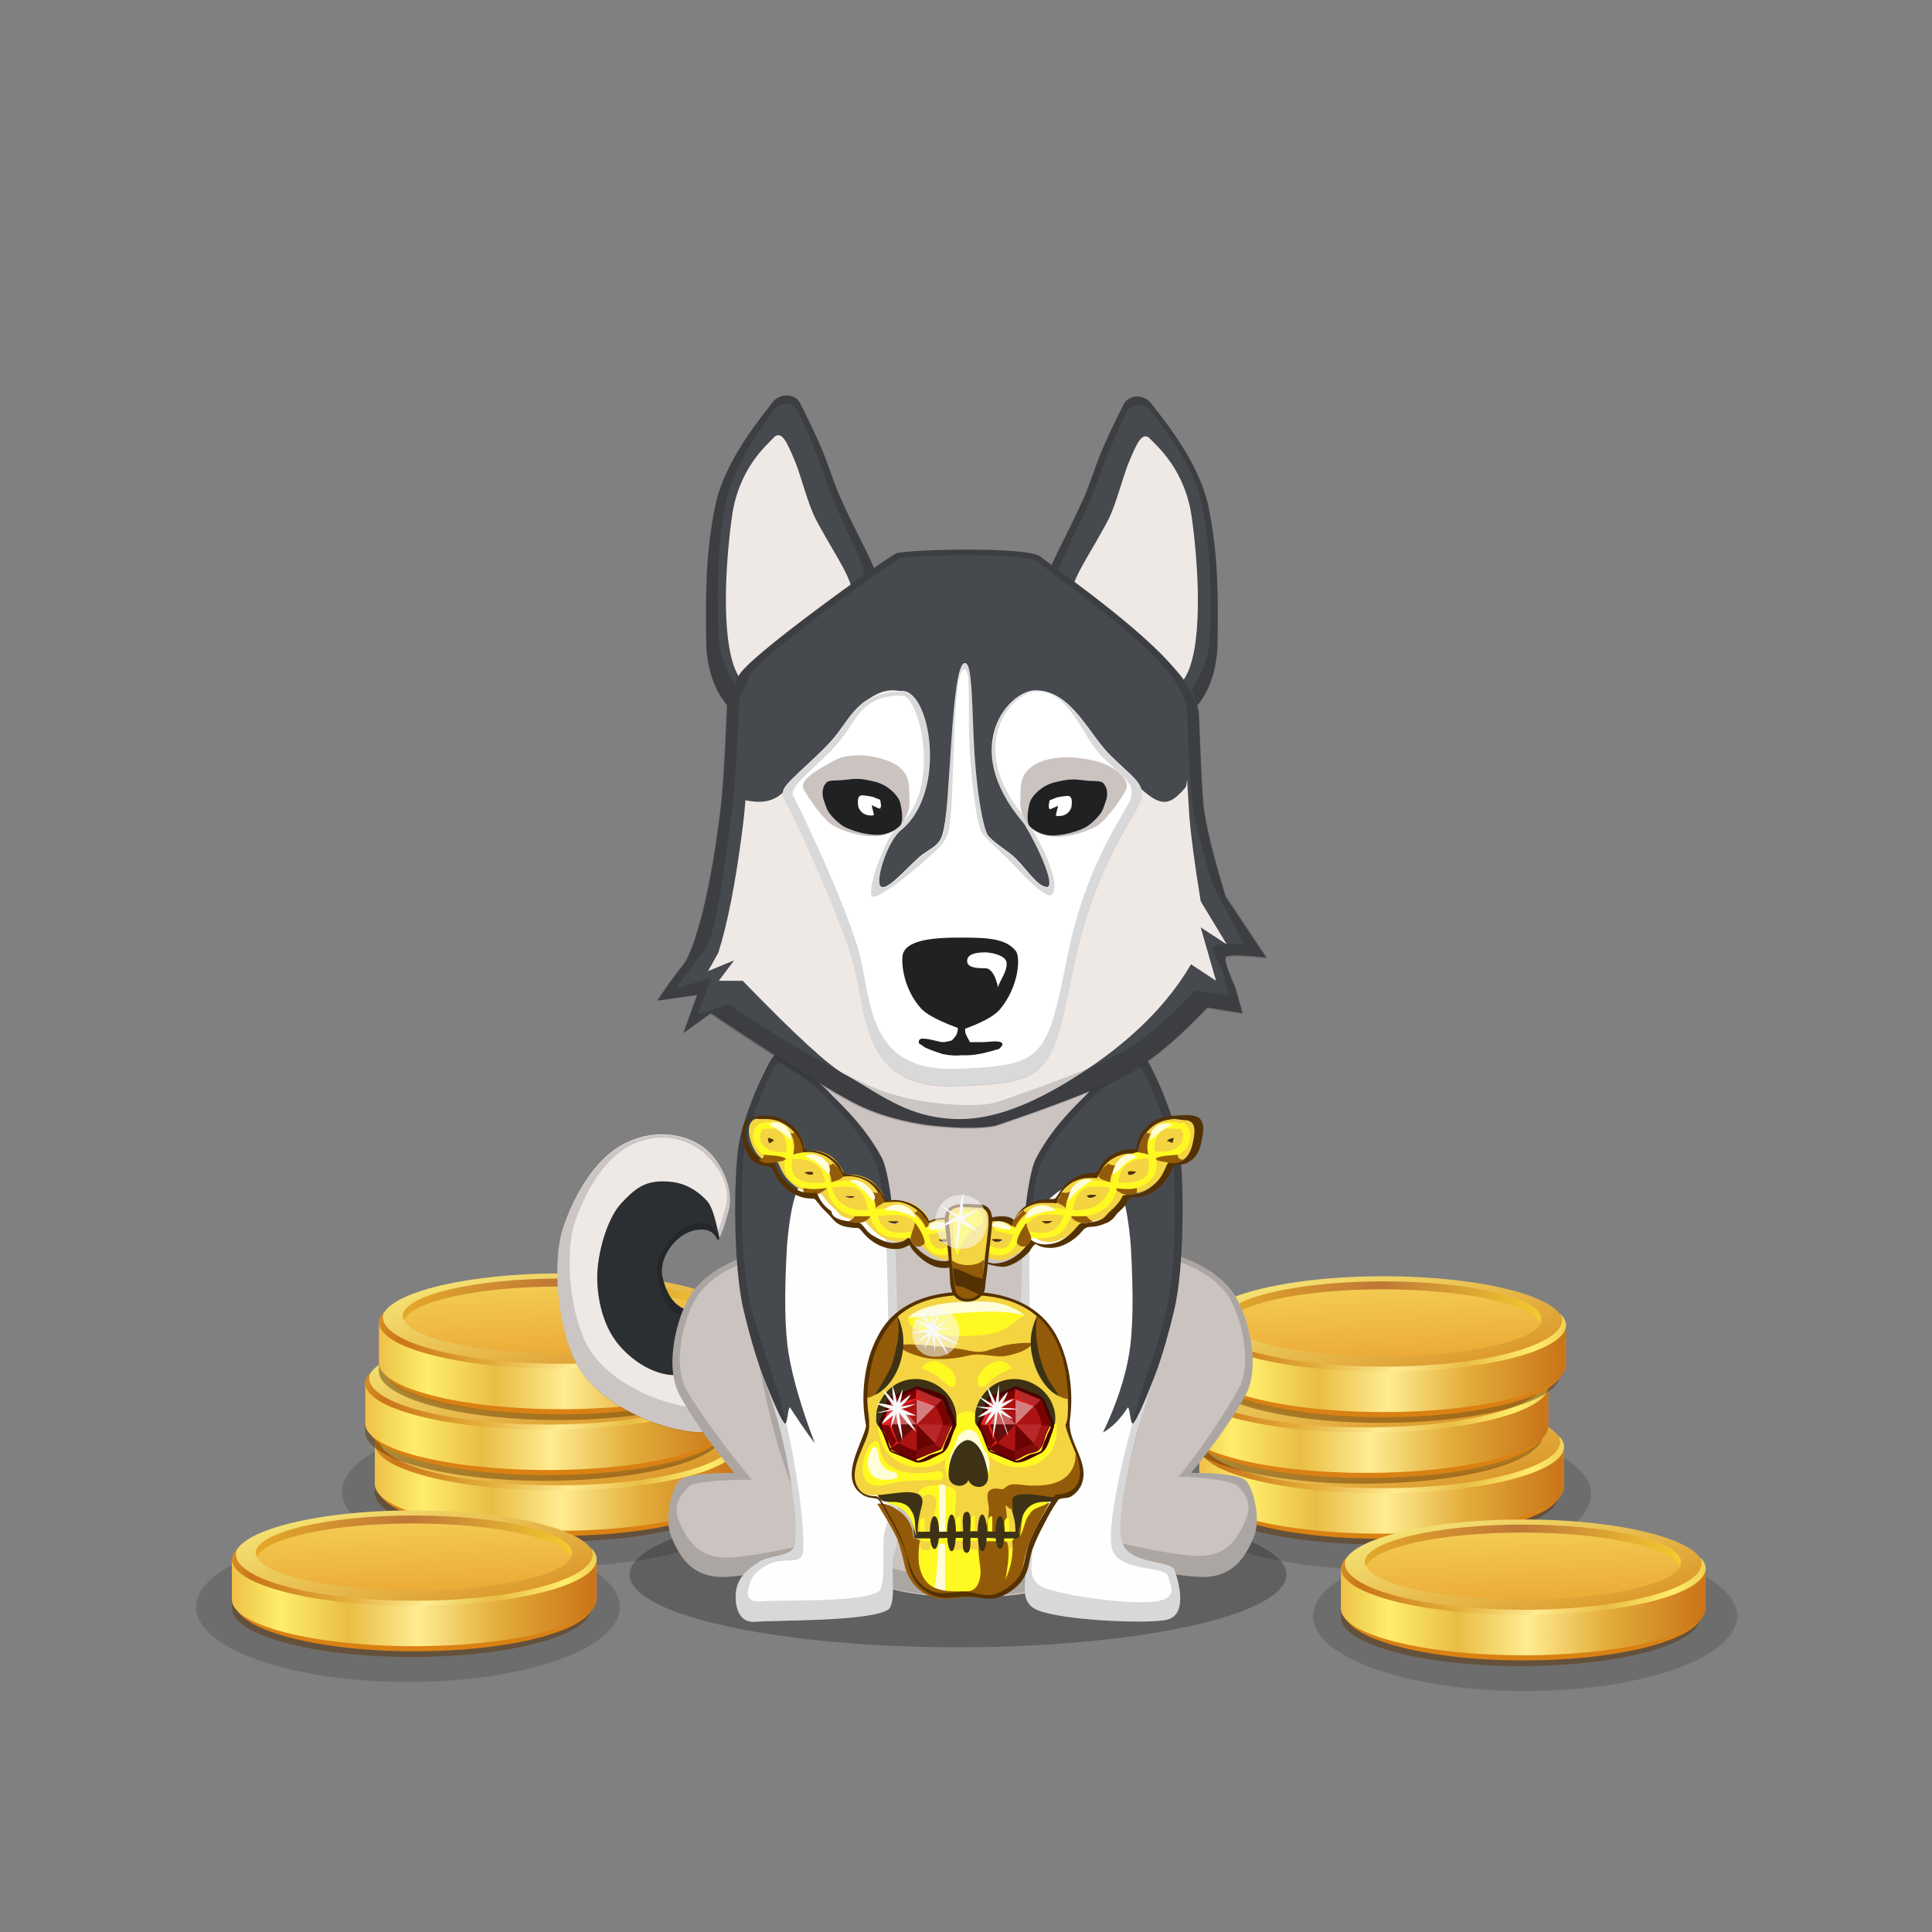 ﻿<?xml version="1.0" encoding="utf-8"?><!DOCTYPE svg PUBLIC "-//W3C//DTD SVG 1.1//EN" "http://www.w3.org/Graphics/SVG/1.1/DTD/svg11.dtd"><svg x="0" y="0" width="340px" height="340px" viewBox="0, 0, 340, 340" preserveAspectRatio="xMidYMid" font-size="0" id="a" enable-background="new 0 0 340 340" xmlns="http://www.w3.org/2000/svg" xmlns:xlink="http://www.w3.org/1999/xlink" xmlns:xml="http://www.w3.org/XML/1998/namespace" version="1.1"><rect x="0" y="0" width="340" height="340" fill="#808080" stroke="none"/><g id="b" fill="#000"><g transform="translate(210.195, 245.501)" id="c"><ellipse cx="32.5" cy="17.5" rx="37.3" ry="13.2" opacity="0.15" id="d" /><use xlink:href="#e" x="0.86" y="0" /><use xlink:href="#e" x="-1.89" y="-10.7" /><use xlink:href="#e" x="1.2" y="-21.4" /></g><g transform="translate(64.995, 245.001)" id="f"><ellipse cx="32.5" cy="17.5" rx="37.3" ry="13.2" opacity="0.15" id="g" /><use xlink:href="#e" x="0.97" y="0" /><use xlink:href="#e" x="-0.73" y="-10.7" /><use xlink:href="#e" x="1.68" y="-21.4" /></g></g><g id="h" fill="#000"><g id="i"><g transform="translate(0, 0) translate(0, 224)" id="j"><ellipse cx="168.6" cy="53.1" rx="57.8" ry="12.8" fill-opacity="0.25" id="k" /></g><g id="l"><g transform="translate(-285.9, 64) translate(25.5, 156.5) scale(-1, 1) translate(-25.5, -156.5) translate(0, 130)" id="m"><g transform="translate(25.5, 26.5) scale(-1, 1) translate(-25.5, -26.5)" id="n"><path d="M428.3 48.7 C419.3 55.3 412.6 58.4 408.1 58 C401.4 57.4 391.1 53 387.3 45.9 C383.6 38.7 383.3 27.3 384.9 22.4 C386.5 17.4 390.2 9.9 396.1 7.1 C402 4.3 407.1 6 409.7 7.9 C412.3 9.8 415.3 14.8 414.1 19.2 C413.3 22.2 412.7 23.8 412.2 24.2 C412 21.9 410.9 20.9 408.8 21.3 C405.6 21.9 400.6 27.2 401.5 30.9 C402.4 34.5 405.6 38.2 408.8 38.5 C412 38.8 417 35.6 418.7 34.2 C419.8 33.3 421.8 31 424.8 27.3 C430.1 24.3 433 26.2 433.5 33.1 C434.1 40 432.3 45.2 428.3 48.7 z" id="o" fill="#EFE9E6" /><path d="M412.5 23.9 C412.4 24.1 412.3 24.2 412.2 24.3 C411.6 22.7 410.3 22.1 408.2 22.5 C405 23.1 401.7 27.2 402.5 30.8 C403.4 34.4 405 36.5 408.2 36.8 C411.4 37.1 415.2 34.5 416.8 33.2 C417.9 32.3 420.6 30 425 26.3 C430 24.1 432.8 26.3 433.4 32.6 C430.3 35.5 416.5 45.4 415.2 45.9 C413.8 46.4 409.3 48.1 404.5 48 C399.7 47.9 395.3 43.8 393.8 41.3 C392.2 38.9 391 35 391 30.8 C391 26.6 392.7 20.6 395.1 17.9 C397.5 15.3 399.2 13.9 402.5 13.9 C404.7 13.9 407.4 14.3 410.2 17.2 C411.2 18.2 411.8 20.4 412.5 23.9 z" id="p" fill="#2C2F32" /><path d="M412.2 24.3 C411.6 22.7 410.3 22.1 408.2 22.5 C405 23.1 401.7 27.2 402.5 30.8 C403.4 34.4 405 36.5 408.2 36.8 C411.4 37.1 415.2 34.5 416.8 33.2 C417.9 32.3 420.6 30 425 26.3 C428.7 24.7 431.1 25.4 432.4 28.4 C433 29.6 433.3 31.2 433.5 33.2 C434.1 40.1 432.3 45.3 428.3 48.8 C419.3 55.4 412.6 58.5 408.1 58.1 C401.4 57.5 391.1 53.1 387.3 46 C383.6 38.8 383.3 27.4 384.9 22.5 C386.5 17.5 390.2 10 396.1 7.2 C402 4.4 407.1 6.1 409.7 8 C412.3 9.9 415.3 14.9 414.1 19.3 C413.3 22.3 412.7 23.9 412.2 24.3 z M408.3 21.3 C410.2 20.9 411.4 21.5 411.9 22.9 C412.4 22.5 412.9 21.1 413.6 18.3 C414.7 14.4 411.7 10.4 409.4 8.6 C407.1 6.8 402.6 4.9 397.2 7.4 C391.8 9.9 388.5 16.8 387 21.3 C385.5 25.8 385.8 36.1 389.2 42.7 C392.7 49.2 402 53.2 408.1 53.7 C412.2 54.1 418.3 51.2 426.5 45.2 C430.1 42 432.1 37.5 431.6 31.2 C431.5 29.4 431.2 29.3 430.7 28.3 C429.5 25.6 428.1 26.8 424.8 28.3 C420.8 31.7 416.2 35 415.2 35.8 C413.7 37 409.2 37.9 406.3 37.6 C403.4 37.3 401.9 34.4 401.5 29.4 C401.5 26 405.3 21.9 408.3 21.3 z" opacity="0.15" id="q" /></g></g><g transform="translate(123.6, 274.8) scale(1) translate(-123.6, -274.8) translate(-285.9, 63.6) translate(20, 150)" id="r"><path d="M418 16.4 C418 16.4 415.5 9 413.5 8.1 C411.5 7.2 409.1 5.1 402.7 6.1 C396.3 7.1 391.2 9.7 388.3 13.1 C385.4 16.4 382.6 26.3 385.4 31.7 C387.3 35.3 390.5 40 395.1 45.6 C389.5 45.6 386.3 46.1 385.4 47 C384.1 48.4 382.7 53.9 384.1 57 C385.4 60 387.5 64.2 393.6 63.9 C399.7 63.7 414.1 60.2 416.6 59.1 C419.1 58 417.8 40.7 417.8 39.4 C417.7 13 418 16.4 418 16.4 z" id="s" fill="#CAC3C0" /><path d="M418 16.4 C418 16.4 417.7 12.9 417.8 39.4 C417.8 40.7 419.1 58 416.6 59.1 C414.1 60.2 399.7 63.7 393.6 63.9 C387.5 64.2 385.4 60 384.1 57 C382.7 53.9 384.1 48.4 385.4 47 C386.3 46.1 389.5 45.6 395.1 45.6 C390.5 40 387.3 35.3 385.4 31.7 C382.6 26.3 385.4 16.4 388.3 13.1 C391.2 9.7 396.3 7.1 402.7 6.1 C409.1 5.1 411.5 7.2 413.5 8.1 C415.5 9.1 418 16.4 418 16.4 z M416.7 16.6 C416.7 16.6 414.4 9.8 412.5 8.9 C410.6 8 408.4 6.1 402.5 7.1 C396.6 8.1 391.9 10.4 389.3 13.6 C386.6 16.6 384 25.8 386.6 30.8 C388.4 34.1 393.9 41.7 398.2 46.8 C393 46.8 387.9 47.2 387.1 48 C385.9 49.3 384.1 51.2 385.4 54.1 C386.6 56.9 388.5 60.7 394.2 60.5 C399.8 60.3 413.1 57.1 415.4 56.1 C417.7 55.1 416.5 39.1 416.5 37.9 C416.4 13.5 416.7 16.6 416.7 16.6 z" opacity="0.15" id="t" /></g><g transform="translate(215, 274.8) scale(1) translate(-215, -274.8) translate(-285.9, 63.6) translate(106.5, 179.5) scale(-1, 1) translate(-106.5, -179.5) translate(89, 150)" id="u"><path d="M-348.6 16.4 C-348.6 16.4 -351.1 9 -353.1 8.1 C-355.1 7.2 -357.5 5.1 -363.9 6.1 C-370.3 7.1 -375.4 9.7 -378.3 13.1 C-381.2 16.4 -384 26.3 -381.2 31.7 C-379.3 35.3 -376.1 40 -371.5 45.6 C-377.1 45.6 -380.3 46.1 -381.2 47 C-382.5 48.4 -383.9 53.9 -382.5 57 C-381.2 60 -379.1 64.2 -373 63.9 C-366.9 63.7 -352.5 60.2 -350 59.1 C-347.5 58 -348.8 40.6 -348.8 39.3 C-348.8 13 -348.6 16.4 -348.6 16.4 z" id="v" fill="#CAC3C0" /><path d="M-348.6 16.4 C-348.6 16.4 -348.8 12.9 -348.8 39.3 C-348.8 40.6 -347.5 58 -350 59.1 C-352.5 60.2 -366.9 63.7 -373 63.9 C-379.1 64.2 -381.2 60 -382.5 57 C-383.9 53.9 -382.5 48.4 -381.2 47 C-380.3 46.1 -377.1 45.6 -371.5 45.6 C-376.1 40 -379.3 35.3 -381.2 31.7 C-384 26.3 -381.2 16.4 -378.3 13.1 C-375.4 9.7 -370.3 7.1 -363.9 6.1 C-357.5 5.1 -355.1 7.2 -353.1 8.1 C-351.1 9.1 -348.6 16.4 -348.6 16.4 z M-350 16.5 C-350 16.5 -352.3 9.7 -354.1 8.9 C-355.9 8.1 -358.1 6.1 -364 7.1 C-369.9 8.1 -374.6 10.3 -377.3 13.5 C-380 16.5 -382.5 25.6 -380 30.6 C-378.2 33.9 -373.6 41.1 -369.3 46.3 C-374.4 46.3 -379 47.1 -379.8 48 C-381 49.3 -382.4 51 -381.1 53.9 C-379.9 56.7 -378 60.5 -372.4 60.2 C-366.8 60 -353.5 56.8 -351.2 55.8 C-348.9 54.8 -350.1 38.8 -350.1 37.6 C-350.2 13.4 -350 16.5 -350 16.5 z" opacity="0.15" id="w" /></g><g transform="translate(-285.9, 63.6) translate(26, 89)" id="x"><path d="M397 32.1 C391 38.3 389.6 53.9 391.7 73.6 C393.8 93.4 398.5 110.6 404.4 118.6 C410.3 126.6 419.1 128.3 429.1 128.3 C439.1 128.3 444.7 128.5 451.9 120.5 C459 112.6 463.7 84.2 465.1 74.4 C466.5 64.7 469.4 41 460.1 32.9 C455.5 28.8 444.8 7 431.3 6.5 C417.8 6 403 26 397 32.1 z" id="y" fill="#CAC3C0" /><path d="M397 32.1 C391 38.3 389.6 53.9 391.7 73.6 C392.6 81.9 396.1 90.6 397.8 97.5 C400.1 107.1 401 114.1 404.4 118.7 C410.3 126.7 419.1 128.4 429.1 128.4 C439.1 128.4 444.7 128.6 451.9 120.6 C459 112.7 463.7 84.3 465.1 74.5 C466.5 64.8 469.4 41.1 460.1 33 C455.5 28.9 444.8 7.3 431.3 6.8 C417.8 6.2 403 26 397 32.1 z" id="z" fill="#CAC3C0" /><path d="M397 32.1 C403 26 417.8 6.2 431.1 6.6 C444.7 7.1 455.4 28.8 459.9 32.8 C469.2 40.9 466.3 64.6 464.9 74.3 C463.5 84.1 458.8 112.5 451.7 120.4 C444.5 128.4 438.9 128.2 428.9 128.2 C418.9 128.2 410.1 126.5 404.2 118.5 C398.3 110.5 393.6 93.2 391.5 73.5 C389.6 53.9 391 38.3 397 32.1 z M398.3 32.4 C392.5 38.4 391.2 53.3 393.2 72.3 C395.2 91.4 399.7 107.8 405.4 115.5 C411.1 123.2 419.5 124.8 429.1 124.8 C438.7 124.8 444.1 125 451 117.3 C457.8 109.7 462.3 82.4 463.7 73 C465 63.7 467.8 40.9 458.9 33.1 C454.3 29.2 444.1 8.5 431 8 C418.2 7.5 404 26.5 398.3 32.4 z" opacity="0.15" id="a1" /></g><g transform="translate(-285.9, 63.6) translate(31, 116)" id="b1"><path d="M440.7 20.9 C437.4 27 435.6 30.6 435.4 31.9 C434.9 33.7 434.1 60.9 434.6 71.5 C435.1 82.1 433.5 90 435 93.6 C436.5 97.2 433.3 102.1 437.6 103.8 C441.9 105.5 455.8 106.2 460 105.5 C464.1 104.8 462.3 98.7 461.6 96.7 C460.9 94.8 452.9 96 452.2 91.1 C451.5 86.1 454 75.1 456.7 66.9 C458.5 61.5 459.7 55.4 460.4 48.8 L452.6 16.6 L440.7 20.9 z" id="c1" fill="#FEFEFE" /><path d="M435 35.9 C435.7 29.7 436.4 25.7 437.3 24.1 C440.6 17.9 445.3 14 446.6 12.5 C449.5 9.5 455.1 6.3 455.9 6 C456.7 5.7 461.5 16.2 462.4 21.9 C463.3 27.6 463.4 43.4 461.5 51.1 C460.2 56.5 459 60.4 457.7 63.6 C456.5 66.7 454.9 70.4 454.3 70.9 C453.8 71.3 453.7 67.4 453.3 68.2 C452 70.2 450.6 71.6 449 72.5 C451.4 67.5 452.9 62.9 453.6 58.7 C454.3 54.6 454.4 48.2 453.9 39.6 C453.3 32.4 452.1 28.3 450.2 27.3 C449 26.7 445.1 27.5 441 30.2 C439.7 31.2 437.7 33 435 35.9 z" id="d1" fill="#46494D" /><path d="M457.7 63.6 C457.4 64.7 457.1 65.8 456.7 66.9 C454 75.1 451.5 86.1 452.2 91.1 C452.9 96 460.9 94.8 461.6 96.7 C462.3 98.7 464.1 104.8 460 105.5 C455.8 106.2 441.9 105.5 437.6 103.8 C433.3 102.1 436.5 97.2 435 93.6 C433.5 90 435.1 82.1 434.6 71.5 C434.2 63.1 434.6 44.1 435.1 35.8 C435.1 35.8 435.1 35.9 435 35.9 C435 35.5 435.1 35.1 435.1 34.8 C435.2 33.3 435.3 32.2 435.4 31.9 C435.4 31.7 435.5 31.5 435.6 31.1 C436.1 27.6 436.7 25.2 437.3 24.1 C440.6 17.9 445.3 14 446.6 12.5 C449.5 9.5 455.1 6.3 455.9 6 C456.7 5.7 461.5 16.2 462.4 21.9 C463.3 27.6 463.4 43.4 461.5 51.1 C460.2 56.5 459 60.4 457.7 63.6 z M455.9 65.1 C456.2 64.1 456.5 63 456.8 62 C458 59 459.1 55.3 460.3 50.3 C462 43 461.9 28.1 461.1 22.9 C460.3 17.7 455.9 7.6 455.2 7.9 C454.5 8.2 449.3 11.2 446.7 14 C445.5 15.4 441.2 19.1 438.2 24.9 C437.6 26 437.1 28.2 436.7 31.5 C436.6 31.8 436.5 32 436.5 32.2 C436.4 32.5 436.3 33.5 436.3 34.9 C436.3 35.2 436.2 35.6 436.2 35.9 C435.8 43.7 436.3 61.6 436.7 69.6 C437.2 79.6 434.8 86.8 436.2 90.2 C437.6 93.6 434.6 98.2 438.6 99.8 C442.6 101.4 454.7 102.9 458.5 102.2 C462.2 101.5 461 99.6 460.4 97.7 C459.8 95.9 451.1 97.1 450.5 92.5 C449.7 87.8 453.4 72.8 455.9 65.1 z" opacity="0.15" id="e1" /><path d="M406.6 20.9 C409.9 27 411.7 30.6 411.9 31.9 C412.4 33.7 413.2 60.9 412.7 71.5 C412.2 82.1 413.8 90 412.3 93.6 C411.4 95.8 412.8 102.1 411.3 103.6 C408.2 105.8 391.5 105.5 387.8 105.8 C384.1 106.1 384 101.2 384.7 99.3 C385.1 98.2 385.8 97 388.4 95.3 C390.4 94 394.4 94.4 394.8 92.2 C395.5 87.2 393.4 75.1 390.7 66.9 C388.9 61.5 387.7 55.4 387 48.8 L394.7 16.6 L406.6 20.9 z" id="f1" fill="#FEFEFE" /><path d="M412.3 35.8 C411.6 29.6 410.9 25.6 410 24 C406.7 17.9 402 14 400.7 12.5 C397.8 9.5 392.2 6.3 391.4 6 C390.6 5.7 385.8 16.2 384.9 21.9 C384 27.6 383.9 43.4 385.8 51.1 C387.1 56.5 388.3 60.4 389.6 63.6 C390.8 66.7 392.4 70.4 393 70.9 C393.5 71.3 393.6 67.4 394 68.2 C395.3 70.2 396.7 72.3 398.3 74.4 C395.9 68.1 394.4 62.9 393.7 58.7 C393 54.6 392.9 48.2 393.4 39.6 C394 32.4 395.2 28.3 397.1 27.3 C398.3 26.7 402.2 27.5 406.3 30.2 C407.6 31.1 409.6 33 412.3 35.8 z" id="g1" fill="#46494D" /><path d="M411.7 31.2 C411.8 31.5 411.8 31.7 411.9 31.9 C412 32.2 412.1 33.1 412.2 34.6 C412.2 35 412.3 35.4 412.3 35.8 L412.2 35.7 C412.6 44 413.1 63 412.7 71.5 C412.2 82.1 413.8 90 412.3 93.6 C411.4 95.8 412.8 102.1 411.3 103.6 C408.2 105.8 391.5 105.5 387.8 105.8 C384.1 106.1 384 101.2 384.7 99.3 C385.1 98.2 385.8 97 388.4 95.3 C390.4 94 394.4 94.4 394.8 92.2 C395.5 87.2 393.4 75.1 390.7 66.9 C390.4 66.1 390.2 65.3 390 64.5 C389.9 64.2 389.8 63.9 389.6 63.6 C388.3 60.4 387.1 56.5 385.8 51.1 C383.9 43.3 384 27.5 384.9 21.9 C385.8 16.2 390.6 5.7 391.4 6 C392.2 6.3 397.8 9.5 400.7 12.5 C402 14 406.7 17.9 410 24 C410.7 25.2 411.2 27.6 411.7 31.2 z M410.3 31.1 C409.8 27.7 409.3 25.4 408.7 24.3 C405.7 18.6 401.5 14.9 400.3 13.5 C397.7 10.7 392.6 7.7 391.9 7.4 C391.2 7.1 386.9 17 386 22.3 C385.1 27.6 385.2 42.6 386.9 49.8 C388.1 54.9 391.7 65 391.9 65.7 C394.3 73.4 396.8 89.1 396.2 93.7 C395.8 95.8 393 94.5 390.6 95.5 C388.2 96.5 387.2 97.9 386.9 98.9 C386.3 100.7 385.9 102.5 389.2 102.2 C392.5 101.9 406.8 102.5 409.6 100.4 C411 99 409.9 91.6 410.7 89.5 C412.1 86.1 410.6 78.7 411.1 68.8 C411.5 60.8 411.1 43 410.7 35.3 C410.7 34.9 410.6 34.5 410.6 34.1 C410.5 32.8 410.4 31.9 410.4 31.6 C410.4 31.6 410.3 31.4 410.3 31.1 z" opacity="0.15" id="h1" /></g></g><g id="i1"><g transform="translate(-286, 63.6) translate(26, 0)" id="j1"><g transform="translate(0.776, 0)" id="k1"><path d="M383.5 49.2 C383.4 40.7 383.4 33.7 385.1 25.4 C386.8 17.1 393.9 9 395.1 7.3 C396.3 5.6 399 5.5 400 7.3 C400.5 8.3 401.7 10.6 403.4 14.4 C404.8 17.5 406.2 22 406.9 23.5 C410.4 31.4 413.3 35.7 414.2 40 C414.1 46.4 409 50.5 399.9 60.6 C398.3 62.5 395.1 63.8 391.5 63.2 C387.9 62.6 383.6 57.7 383.5 49.2 z" id="l1" fill="#46494D" /><path d="M383.5 49.2 C383.4 40.7 383.4 33.7 385.1 25.4 C386.8 17.1 393.9 9 395.1 7.3 C396.3 5.6 399 5.5 400 7.3 C400.5 8.3 401.7 10.6 403.4 14.4 C404.8 17.5 406.2 22 406.9 23.5 C410.4 31.4 413.3 35.7 414.2 40 C414.1 46.4 409 50.5 399.9 60.6 C398.3 62.5 395.1 63.8 391.5 63.2 C387.9 62.6 383.6 57.7 383.5 49.2 z M385.6 46.7 C385.7 54.4 389.3 58.9 392.4 59.4 C395.4 59.9 398.1 58.8 399.5 57 C407.2 47.8 411.5 44.1 411.6 38.3 C410.8 34.4 408.4 30.5 405.4 23.3 C404.8 21.9 403.6 17.9 402.4 15 C401 11.5 400 9.5 399.5 8.6 C398.7 7 396.4 7.1 395.4 8.6 C394.4 10.1 388.4 17.6 386.9 25.1 C385.4 32.6 385.5 39 385.6 46.7 z" opacity="0.15" id="m1" /><path d="M389.4 55.7 C386 50.7 386.8 36.3 388 27.6 C389.1 18.8 394.3 14.6 395.6 13.2 C396.8 12.4 397.6 13.8 399.3 18 C400.2 20.3 401.4 25 402.7 27.6 C406.5 34.8 409.5 38.3 409.3 41.9 C409.1 46.8 405.3 47.1 401.3 53.4 C398.6 57.6 392.8 60.7 389.4 55.7 z" id="n1" fill="#EFE9E6" /></g></g><g transform="translate(-285.7, 63.8) translate(101, 29) scale(-1, 1) translate(-101, -29) translate(85, 0)" id="o1"><g transform="translate(0.224, 0)" id="p1"><path d="M-383.2 49.2 C-383.3 40.7 -383.3 33.7 -381.6 25.4 C-379.9 17.1 -372.8 9 -371.6 7.3 C-370.4 5.6 -367.7 5.5 -366.7 7.3 C-366.2 8.3 -365 10.6 -363.3 14.4 C-361.9 17.5 -360.5 22 -359.8 23.5 C-356.3 31.4 -353.4 35.7 -352.5 40 C-352.6 46.4 -357.7 50.5 -366.8 60.6 C-368.4 62.5 -371.6 63.8 -375.2 63.2 C-378.8 62.6 -383.1 57.7 -383.2 49.2 z" id="q1" fill="#46494D" /><path d="M-383.2 49.2 C-383.3 40.7 -383.3 33.7 -381.6 25.4 C-379.9 17.1 -372.8 9 -371.6 7.3 C-370.4 5.6 -367.7 5.5 -366.7 7.3 C-366.2 8.3 -365 10.6 -363.3 14.4 C-361.9 17.5 -360.5 22 -359.8 23.5 C-356.3 31.4 -353.4 35.7 -352.5 40 C-352.6 46.4 -357.7 50.5 -366.8 60.6 C-368.4 62.5 -371.6 63.8 -375.2 63.2 C-378.8 62.6 -383.1 57.7 -383.2 49.2 z M-381.9 47 C-381.8 54.8 -378 59.2 -374.8 59.8 C-371.6 60.4 -368.8 59.2 -367.3 57.4 C-359.2 48.2 -354.7 44.4 -354.6 38.6 C-355.4 34.7 -358 30.7 -361.1 23.5 C-361.7 22.1 -363 18 -364.2 15.2 C-365.7 11.7 -366.8 9.6 -367.2 8.7 C-368.1 7.1 -370.5 7.1 -371.6 8.7 C-372.7 10.3 -379 17.6 -380.5 25.2 C-382 32.8 -382 39.2 -381.9 47 z" opacity="0.15" id="r1" /><path d="M-377.3 55.7 C-380.7 50.7 -379.9 36.3 -378.7 27.6 C-377.6 18.8 -372.4 14.6 -371.1 13.2 C-369.9 12.4 -369.1 13.8 -367.4 18 C-366.5 20.3 -365.3 25 -364 27.6 C-360.2 34.8 -357.2 38.3 -357.4 41.9 C-357.6 46.8 -361.4 47.1 -365.4 53.4 C-368.1 57.6 -373.9 60.7 -377.3 55.7 z" id="s1" fill="#EFE9E6" /></g></g><g transform="translate(-285.9, 63.3) translate(18, 27)" id="t1"><g id="u1"><path d="M395.9 33 C395.5 43 395.1 49.9 394.5 53.9 C392.6 68.8 389.8 77.4 388.2 79.4 C386 82.2 384.5 84.4 383.6 85.8 L390.6 84.8 L388.2 91.5 L393 88 C405.9 96.6 414.5 102 419 104.2 C424.2 106.7 430 107.6 432.1 107.8 C436.9 108.3 440.6 108.3 443.1 107.8 C454.1 104.1 461.6 101.1 465.8 99 C470 96.8 474.9 92.8 480.4 87 L486.6 88 L485.3 83.4 C484 80.4 483.4 78.7 483.6 78.2 C483.7 77.7 486.1 77.7 490.8 78.2 L483.6 67.4 C481.3 59.8 480 54.4 479.7 51.2 C479.4 48 479.2 42.6 478.9 35 C478.1 31.4 476.5 29 474.3 27.9 C472 26.7 470.5 28.1 469.8 31.9 L474.3 80.3 L449.4 98.8 L431.4 98.8 C415.7 92.4 407.4 89.2 406.5 89.2 C405.6 89.2 403.5 85.1 400 76.9 L405 27.8 C402.5 26.5 400.8 26.2 399.7 26.8 C398.6 27.6 397.3 29.6 395.9 33 z" id="v1" fill="#46494D" /><path d="M425.8 7.7 L398.5 28.5 C399.7 37.8 399.7 47 398.5 56.1 C397.3 65.3 395.9 72.4 394.3 77.4 L392.5 80.6 L397.1 78.7 L394.4 82.3 L398.6 82.3 C407.9 91.9 413.9 97.4 416.6 98.8 C420.6 100.9 425.4 104.7 431.2 106 C437 107.3 444.5 107.4 457.8 98.8 C466.7 93.1 473.3 86.6 477.5 79.4 L481.9 82.3 L479.2 72.9 L483.8 75.9 L479.2 68.3 C478 60.9 477.4 55.9 477.2 53.3 C476.6 42.9 476.2 38.6 476.2 36.4 C476.2 33.5 467.9 23.9 451.2 7.9 L425.8 7.9 L425.8 7.7 z" id="w1" fill="#EFE9E6" /><path d="M477 36.3 C477 30.4 478.2 31.3 473.5 26.1 C466.5 18.5 452.3 8.8 451.1 7.7 C449 5.8 427.2 6.4 425.6 7.1 C423.9 7.9 398.9 25.7 397.9 28.7 C396.9 31.7 399.5 43.2 398.9 50.5 C400.9 50.9 403 51.1 404.9 49.8 C406.8 48.5 409 44.9 411 45.8 C413.9 47.1 413.8 66.8 422.1 68.1 C425.2 68.6 432.7 56.3 437.5 56.2 C441 56 448.4 68.7 451 68 C461 65.2 465.3 45.6 468.4 48.3 C471.9 51.3 473.4 52 476.5 48.3 C477 47.8 477 42.1 477 36.3 z" id="x1" fill="#46494D" /><path d="M405.7 49.1 C405.8 50.4 416.2 71.4 418.3 80.1 C420.4 88.8 420 101.4 436.2 100.8 C452.4 100.2 453 99.1 456.8 80.1 C460.6 61.1 468.6 50.2 468.5 48.7 C468.4 47.2 467 46.4 463.2 42.7 C459.5 39.1 456.4 31.4 450.2 31.3 C445.7 31 436.5 40.9 447.9 54.4 C448.6 55.1 454 65.1 452.2 65.9 C450.4 65.9 448.9 63.2 446.5 60.8 C445.3 59.6 442.6 58.1 441.6 56.7 C438.4 52.1 439.4 26.8 438 26.8 C436.5 26.7 435.1 52.6 433.7 56.7 C433 58.9 431.1 59.2 429.4 60.8 C426.8 63.2 424.2 66.2 423 65.9 C421.5 65.7 423.9 57.6 426.6 55.7 C434.5 48.9 431.5 31.4 426.6 31.4 C421 29.9 417.4 36.5 414.1 40.2 C410.7 43.9 405.5 47.8 405.7 49.1 z" id="y1" fill="#EFE9E6" /><path d="M397.6 29.4 C397.6 29.1 397.7 28.9 397.8 28.7 C398.8 25.7 423.8 7.9 425.5 7.1 C427.2 6.4 449 5.8 451 7.7 C452.2 8.8 466.4 18.5 473.4 26.1 C475.2 28.1 476.1 29.2 476.6 30.1 C477.6 31.4 478.3 33.1 478.8 35.2 C479.1 42.8 479.3 48.2 479.6 51.4 C479.9 54.6 481.2 60 483.5 67.6 L490.7 78.4 C486 77.9 483.6 77.9 483.5 78.4 C483.3 78.9 483.9 80.6 485.2 83.6 L486.5 88.2 L480.3 87.2 C474.8 93 469.9 97 465.7 99.2 C461.5 101.3 454 104.3 443 108 C440.5 108.5 436.8 108.5 432 108 C429.9 107.8 424.1 106.9 418.9 104.4 C414.3 102.2 405.7 96.8 392.9 88.2 L388.1 91.5 L390.5 84.8 L383.5 85.8 C384.4 84.4 385.9 82.2 388.1 79.4 C389.7 77.4 392.5 68.8 394.4 53.9 C395 49.9 395.4 43 395.8 33 C396.5 31.5 397.1 30.3 397.6 29.4 z M399.8 28.6 C399.7 28.8 399.7 29 399.7 29.3 C399.2 30.2 398.6 31.3 398 32.7 C397.6 42.2 397.2 48.7 396.7 52.5 C394.9 66.6 393.5 74.7 392 76.6 C389.9 79.3 387.7 82.4 386.9 83.7 L393 81.8 L390.7 88.2 L396.1 86.4 C408.3 94.6 415.7 98.4 420.1 100.4 C425 102.8 430.5 103.6 432.5 103.8 C437.1 104.3 440.6 104.3 442.9 103.8 C453.3 100.3 460.5 97.4 464.4 95.4 C468.4 93.3 473 89.5 478.3 84 L484.2 84.9 L483 80.5 C481.8 77.7 481.1 77 481.3 76.6 C481.4 76.1 482.5 75.5 486.9 76 L481.3 65.3 C479.1 58.1 477.9 53 477.6 49.9 C477.3 46.9 477.1 41.7 476.8 34.5 C476.4 32.5 475.6 30.9 474.7 29.7 C474.3 28.8 473.4 27.8 471.7 25.9 C465.1 18.9 451.6 9.7 450.5 8.6 C448.5 6.8 427.8 7.4 426.2 8 C424.6 8.8 400.8 25.7 399.8 28.6 z" opacity="0.15" id="z1" /></g></g><g id="a2"><g transform="translate(-285.9, 63.3) translate(40, 47)" id="b2"><path d="M383.8 30.1 C384.8 31.9 394.2 51.5 396.3 60.1 C398.4 68.9 398 81.4 414.2 80.8 C430.4 80.2 431 79.1 434.8 60.1 C438.6 41.1 446.4 32.5 446.8 30 C447.3 27.5 445 26.3 441.3 22.6 C437.6 19 434.5 11.3 428.3 11.2 C423.8 10.9 414.6 20.8 426 34.3 C426.7 35 432.1 45 430.3 45.8 C428.5 45.8 427 43.1 424.6 40.7 C423.4 39.5 420.7 38 419.7 36.6 C418.7 34.7 417.8 28.5 417.4 22.4 C416.9 14.4 417.1 6.3 415.7 6.4 C413.2 6.4 413.2 32.4 411.8 36.6 C411.1 38.8 409.2 39.1 407.5 40.7 C404.9 43.1 402.3 46.1 401.1 45.8 C399.6 45.6 402 37.5 404.7 35.6 C412.6 28.8 409.6 11.3 404.7 11.3 C396.8 11.3 395.5 16.4 392.2 20.1 C388.9 24 382.7 28.2 383.8 30.1 z" id="c2" fill="#FFF" /><path d="M383.8 30.1 C382.7 28.2 388.9 24 392.2 20.2 C395.5 16.5 396.8 11.4 404.7 11.4 C409.6 11.4 412.6 28.9 404.7 35.7 C402 37.6 399.6 45.7 401.1 45.9 C402.3 46.2 404.9 43.2 407.5 40.8 C409.2 39.2 411.1 38.9 411.8 36.7 C413.2 32.5 413.2 6.5 415.7 6.5 C417.1 6.4 416.9 14.5 417.4 22.5 C417.8 28.6 418.7 34.8 419.7 36.7 C420.7 38.1 423.4 39.6 424.6 40.8 C427 43.2 428.5 45.9 430.3 45.9 C432.1 45.1 426.7 35.1 426 34.4 C414.6 20.9 423.8 11 428.3 11.3 C434.5 11.4 437.6 19.1 441.3 22.7 C445 26.4 447.3 27.6 446.8 30.1 C446.4 32.6 438.6 41.3 434.8 60.2 C431 79.2 430.4 80.3 414.2 80.9 C398 81.5 398.4 69 396.3 60.2 C394.2 51.5 384.8 31.9 383.8 30.1 z M385.5 29.8 C386.5 31.5 395.4 50.1 397.3 58.2 C399.3 66.5 398.9 78.3 414.2 77.8 C429.5 77.2 430.1 76.2 433.7 58.2 C437.3 40.2 444.7 32.1 445 29.8 C445.5 27.4 443.3 26.3 439.8 22.8 C436.4 19.4 434.3 11.5 428.5 11.4 C424.2 11.1 415.5 20.8 426.2 33.5 C426.9 34.2 433.6 45.4 430.8 47.3 C429.1 47.3 425.4 43 423.1 40.7 C422 39.6 419.7 37.6 418.7 36.3 C417.8 34.5 417 28.3 416.6 22.5 C416.1 14.9 416.9 7.4 415.6 7.5 C413.2 7.5 414.1 32.5 412.7 36.4 C412 38.5 410.2 39.7 408.6 41.2 C406.1 43.5 400.6 47.8 399.5 47.5 C398.1 47.3 401.6 36.7 404.2 34.9 C411.7 28.5 407.7 12 404.6 12.1 C397.1 12.1 396.6 16.9 393.4 20.4 C390.4 24.1 384.5 28.1 385.5 29.8 z" opacity="0.15" id="d2" /></g><g transform="translate(-285.9, 63.3) translate(64, 110)" id="e2"><path d="M391.8 5.8 C391 5.7 390.6 5.8 390.4 6.1 C390.3 6.3 390.7 7.4 390.3 8.6 C390.2 8.9 389.9 9.3 389.4 9.8 C388.7 10 388.2 10.1 387.8 10.1 C387.2 10.1 385.6 9.5 384.5 9.5 C383.8 9.4 383.5 9.7 383.6 10.3 L384.8 11.1 C386.2 11.7 387.2 12 387.8 12.2 C389.3 12.5 390.4 12.5 391.1 12.4 C391.6 12.4 392.6 12.5 394.1 12.2 C394.8 12.1 396 11.8 397.7 11.3 C398.4 10.7 398.5 10.3 398 10.1 C397.2 9.8 395.8 10.1 394.8 10.1 C394.1 10.1 393.4 10.1 392.6 10.1 C392.2 9.4 391.9 8.8 391.8 8.5 C391.7 8.2 391.7 7.3 391.8 5.8 z" id="f2" fill="#1F2123" /></g><g transform="translate(-285.8, 63.7) translate(61, 95)" id="g2"><g id="h2"><path d="M393.7 6.3 C398.5 6.3 401.8 6.4 403.6 8.7 C404.4 9.9 404.1 14.9 400.8 18.9 C399.8 20.1 397.6 21.3 394.2 22.5 C390.5 21.2 388.1 20 387 18.9 C383.8 15.4 383.5 11.1 383.6 9.8 C383.7 6.7 389 6.3 393.7 6.3 z" id="i2" fill="#1F2123" /><path d="M398.2 11.7 C400.1 11.7 400.5 16 400.5 14.9 C400.5 14.3 402.3 12 401.9 10.5 C401.5 9.3 399 8.9 398.2 8.9 C396.3 8.9 395 9.3 395 10.4 C395 11.5 396.3 11.7 398.2 11.7 z" id="j2" fill="#FFF" /></g></g><g transform="translate(-285.9, 63.3) translate(43, 64)" id="k2"><path d="M402.1 16.9 C403.3 14.6 402.9 13.9 402.9 12.1 C402.9 10.3 402.7 8.4 400.1 7 C396.5 5.3 392.3 5.2 389.8 6.5 C386.4 8.3 383.6 10 384.3 11.5 C385.1 13.2 388 17.1 389.4 17.9 C392.1 19.5 396.1 20.2 398.2 19.7 C399.8 19.3 401.2 18.7 402.1 16.9 z" id="l2" fill="#CAC3C0" /><path d="M401.2 18.1 C402 17.4 401.6 14.8 401.2 13.6 C400.7 12.5 399.2 10.9 397 10.3 C394.1 9.6 393.6 9.7 391.1 10 C389.8 10.1 388.6 9.9 388.2 10.6 C387.6 11.3 387.5 12.5 387.9 13.6 C388.3 14.7 388.4 15.3 389.1 16.1 C389.8 17 390.7 17.7 391.3 18.1 C393.5 19.3 396.8 19.9 398.5 19.5 C399.7 19.2 400.4 18.8 401.2 18.1 z" id="m2" fill="#1F2123" /><path d="M396 16.2 C394.9 16.2 393.9 15.3 393.9 14.2 C393.8 13.1 394 12.5 395 12.7 C395.9 12.8 396.6 12.9 396.9 13.1 C397.8 13.5 397.8 13.2 397.9 14.1 C398 14.5 397.9 14.8 397.8 15 C397.5 15 397 14.7 396.3 14.4 C396.5 15.2 396.6 15.7 396.7 16.1 C396.3 16.3 396.4 16.2 396 16.2 z" id="n2" fill="#FFF" /></g><g transform="translate(-285.9, 63.4) translate(82, 64)" id="o2"><path d="M384.3 16.9 C383.1 14.6 383.5 13.9 383.5 12.1 C383.5 10.3 383.7 8.4 386.3 7 C389 5.6 392.8 5.6 396.6 6.5 C400.4 7.4 402.8 10 402.1 11.5 C401.3 13.2 398.4 17.1 397 17.9 C394.3 19.5 390.3 20.2 388.2 19.7 C386.6 19.3 385.2 18.7 384.3 16.9 z" id="p2" fill="#CAC3C0" /><path d="M385.2 18.1 C384.4 17.4 384.8 14.8 385.2 13.6 C385.7 12.5 387.2 10.9 389.4 10.3 C392.3 9.6 392.8 9.7 395.3 10 C396.6 10.1 397.8 9.9 398.2 10.6 C398.8 11.3 398.9 12.5 398.5 13.6 C398.1 14.7 398 15.3 397.3 16.1 C396.6 17 395.7 17.7 395.1 18.1 C392.9 19.3 389.6 19.9 387.9 19.5 C386.7 19.2 386 18.8 385.2 18.1 z" id="q2" fill="#1F2123" /><path d="M390.4 16.2 C391.5 16.2 392.5 15.3 392.5 14.2 C392.6 13.1 392.4 12.5 391.4 12.7 C390.5 12.8 389.8 12.9 389.5 13.1 C388.6 13.5 388.6 13.2 388.5 14.1 C388.4 14.5 388.5 14.8 388.6 15 C388.9 15 389.4 14.7 390.1 14.4 C389.9 15.2 389.8 15.7 389.7 16.1 C390.1 16.3 390 16.2 390.4 16.2 z" id="r2" fill="#FFF" /></g></g></g></g><g id="s2"><g transform="matrix(1, 0, 0, 1, -3.051758E-05, -0.02)"><g transform="translate(129.416, 195.968) scale(0.977, 0.978)"><g transform="translate(334, 601) translate(-2572.135, -885.43)" id="t2"><g transform="translate(29, 38)" id="u2"><path d="M2260.6 325.6 C2260.4 322.2 2237.8 319.5 2240.8 326.9 C2242 329.7 2243.5 332.9 2246.7 332.8 C2250 332.7 2253.2 333.3 2256.5 332.8 C2259.6 332.4 2260.8 328.6 2260.6 325.6 z" id="v2" fill="#FFF922" /><path d="M2235 311.5 C2236.2 310.9 2238.4 310.9 2239.8 311.1 C2241.5 311.3 2242.9 311.9 2243.8 313.2 C2244.9 314.6 2244.7 316.4 2244.4 318 C2244.3 318.5 2243.3 322.2 2242.5 322 C2242.3 321.9 2241.4 322.5 2241.3 322.1 C2241.2 321.3 2241.1 320.4 2240.8 319.6 C2240.4 318.4 2240 317.1 2238.8 316.7 C2238.1 316.5 2237.1 316.5 2236.4 316.3 C2235.2 316.2 2235.1 315.7 2234.5 314.6 C2234 313.8 2233.9 313.7 2234.3 312.7 C2234.5 312.5 2234.6 311.7 2235 311.5 C2235.2 311.4 2234.6 311.7 2235 311.5 z" id="w2" fill="#3D3216" /><path d="M2267.4 312.4 C2267.4 310.9 2264.7 311.1 2263.6 311 C2261.9 310.9 2260.2 311.1 2258.9 312.2 C2256 314.6 2257.2 318.7 2258.7 321.5 C2259.1 322.2 2260.5 322.6 2260.6 321.6 C2260.8 320.2 2261.1 318.7 2262 317.5 C2262.9 316.3 2264.6 316.4 2265.9 316.3 C2266.7 316.2 2267.1 315 2267.6 314.3 C2268 313.6 2267.1 313.1 2267.4 312.4 C2267.4 312.1 2267.3 312.7 2267.4 312.4 z" id="x2" fill="#3D3216" /><path d="M2268.9 302.4 C2269.4 296.6 2269.3 290.1 2265.8 285.2 C2261.8 279.2 2253.9 278.1 2247.2 279 C2240.8 279.7 2235.8 283.2 2233.6 289.5 C2232.7 292.2 2232.4 295.2 2232.4 298 C2232.4 299.9 2232.9 302 2232.4 303.8 C2231.8 305.8 2230.9 307.6 2230.4 309.6 C2230 311 2230 313.1 2231.2 314.3 C2232.4 315.5 2235.2 315.1 2236.7 314.9 C2238.7 314.7 2243.7 313.6 2242.7 317.1 C2242.1 319.3 2241.4 322.6 2242.7 324.9 C2242.8 325.1 2244.7 325 2244.9 325 C2246.6 325.1 2248.2 325.1 2249.9 324.9 C2251.2 324.7 2252.6 325 2253.9 325 C2255.4 325 2256.8 325 2258.4 324.8 C2259.9 324.7 2259.6 321.3 2259.5 320.2 C2259.4 318.9 2258.2 316.4 2259 315.2 C2259.7 314.1 2261.6 314.4 2262.5 314.5 C2265.4 314.7 2270.5 316 2271.3 312.1 C2272.4 309 2269.6 305.5 2268.9 302.4 z" id="y2" fill="#F4D440" /><g transform="translate(15, 18)" id="z2"><path d="M2235.9 282 C2232.8 282 2232.1 287.4 2232 289.5 C2231.9 290.8 2231.8 292.3 2232.2 293.5 C2233 295.7 2235.5 293.4 2236 292.2 C2236.4 293.4 2238 295.5 2239.4 294.4 C2240.7 293.6 2239.8 282 2235.9 282 z" id="a3" fill="#FFF922" /><path d="M2236.3 285.3 C2236.3 285.3 2236.3 285.2 2236.3 285.3 C2236.1 285.2 2236.1 285.2 2236.3 285.3 C2236.2 285.3 2236.2 285.3 2236.1 285.3 C2234 285.7 2233 288.6 2232.8 290.4 C2232.7 291.1 2232.6 292.3 2233.2 292.9 C2234 293.8 2235.8 293.8 2236.3 292.5 C2236.8 293.8 2238.7 294.2 2239.5 293.1 C2240 292.5 2239.9 291.3 2239.7 290.6 C2239.2 289 2238.3 285.6 2236.3 285.3 z" id="b3" fill="#FFFDD7" /><path d="M2236.1 287.2 C2236.1 287.2 2236 287.2 2235.9 287.2 C2233.8 287.6 2232.8 290.5 2232.6 292.3 C2232.5 293 2232.4 294.2 2233 294.8 C2233.8 295.7 2235.6 295.7 2236.1 294.4 C2236.6 295.7 2238.5 296.1 2239.3 295 C2239.8 294.4 2239.7 293.2 2239.5 292.5 C2239.2 290.9 2238.3 287.6 2236.1 287.2 z" id="c3" fill="#3D3216" /></g><path d="M2262.6 287.9 C2261.7 289.1 2259.7 289.7 2258.2 290 C2255.8 290.5 2253.6 289.4 2251.1 290 C2248.7 290.6 2246.1 290.8 2243.8 290.5 C2242.7 290.3 2241.7 290 2240.7 289.6 C2240.3 289.5 2238.7 288.7 2238.7 288.3 C2238.7 287.4 2249.1 288.7 2250.1 288.9 C2251.2 289.1 2252.3 289.4 2253.5 289.3 C2254.7 289.2 2255.7 288.6 2256.9 288.4 C2257.4 288 2262.6 287.4 2262.6 287.9 z" id="d3" fill="#935B09" /><path d="M2263.5 282.6 C2262.8 285.1 2262.6 287.2 2263.1 289.8 C2263.8 292.6 2265.6 297.5 2269 297.8 C2269.1 292 2267.9 286.3 2263.5 282.6 z" id="e3" fill="#935B09" /><path d="M2248 320.4 C2248 320.8 2244.8 322.1 2244.5 322.1 C2244.5 322.1 2243.7 330 2243.6 330.8 C2243.5 331.7 2244.7 332.1 2245.6 332.3 C2246.3 332.4 2247 332.4 2247.6 332.4 C2248.4 332.3 2248.2 331.3 2248.2 330.6 C2248.2 327.3 2248 323.9 2248 320.4 z" id="f3" fill="#FFF922" /><path d="M2245 331.8 C2244.8 333 2246.5 332.5 2246.9 332.5 C2246.9 329.7 2246.9 327 2246.9 324.1 C2246.9 323.9 2245.7 323.6 2245.7 324 C2245.7 324.7 2245.6 325.4 2245.6 326.1 C2245.4 328 2245.4 330 2245 331.8 z" id="g3" fill="#FFFDD7" /><path d="M2261.9 318.2 C2260.8 319.3 2260.2 320.8 2260.1 322.3 C2259.4 322.5 2258.9 322.5 2259 323.4 C2259.1 324.1 2259.1 324.9 2259 325.8 C2258.9 327.3 2258.4 328.9 2257.8 330.3 C2258 328.6 2259.3 323.1 2257 322.6 C2256.1 322.4 2254.1 321.9 2253.3 323 C2252.5 324.4 2253.2 327.1 2253.3 328.7 C2253.3 330.2 2252.9 332.2 2251.1 332.4 C2249.2 332.4 2247.2 332.6 2245.3 331.9 C2243.4 331.2 2242.5 329.4 2242.2 327.5 C2242.1 326.6 2242.1 325.5 2242.2 324.6 C2242.2 324.1 2242.3 323.7 2242.4 323.2 C2242 323.1 2241.6 323 2241.2 322.7 C2241.1 320.9 2240.4 319.3 2238.8 318.1 C2237.7 317.3 2236 316.3 2234.7 316.7 C2235.9 318.7 2237.2 320.7 2238.2 322.8 C2238.9 324.5 2239.3 326.3 2239.7 328.1 C2240.4 330.5 2241.9 332.3 2244.2 333.3 C2246.6 334.4 2249.6 333.2 2252.2 333.5 C2254.6 334 2256.6 333.7 2258.4 332 C2259.7 330.8 2260.8 329.4 2261 327.6 C2261.7 323.6 2263.6 320.2 2265.7 316.6 C2264.9 316 2262.8 317.1 2261.9 318.2 C2260.8 319.3 2262.8 317.1 2261.9 318.2 z" id="h3" fill="#935B09" /><path d="M2248.1 313.8 C2246.9 313.1 2242.7 313 2242.1 314.7 C2242.5 314.8 2242.8 315.2 2242.9 315.5 C2244.2 314.3 2245.6 315.4 2245.3 316.9 C2245.2 317.7 2244.8 318.6 2244.8 319.5 C2244.8 320.1 2244.8 320.7 2244.9 321.3 C2245 322.1 2245.1 321.9 2246 321.9 C2246.7 321.9 2247.3 321.8 2248 321.8 C2248.9 321.7 2248.6 321.3 2248.6 320.5 C2248.6 319.9 2248.6 319.3 2248.7 318.8 C2248.7 317.9 2248.8 316.9 2248.9 316.1 C2248.8 315 2249.2 314.2 2248.1 313.8 C2247 313.3 2248.5 314 2248.1 313.8 z" id="i3" fill="#FFF922" /><path d="M2245.8 322.1 C2247 322.1 2247 322.1 2247 321 L2247 314.5 C2247 313.3 2247.1 313.2 2245.8 313.2 C2245.8 316.3 2245.8 319.1 2245.8 322.1 z" id="j3" fill="#FFFDD7" /><path d="M2270.4 307.6 C2270.5 310.1 2269.2 312 2267 312.8 C2265.5 313.4 2263.8 313.4 2262.3 313.4 C2261.1 313.4 2259.1 312.8 2258.1 313.5 C2257.3 314 2257.7 314.1 2256.8 314 C2256.2 313.9 2255.3 313.8 2254.8 314.4 C2254.2 315 2254.8 316.8 2254.8 317.6 C2254.8 319.4 2254.3 321 2253.5 322.6 C2253.9 322.7 2258.2 323.2 2258.1 323 C2258.1 322.5 2258.3 321.8 2258.2 321.3 C2258.1 319.9 2258 318.5 2257.8 316.9 C2258.2 317.3 2258.5 317.6 2259.1 317.7 C2259.1 316.4 2258.5 315.3 2260.3 315 C2262 314.8 2263.7 315.1 2265.4 315.4 C2266.9 315.5 2268.9 315.8 2270.4 314.7 C2272.4 312.7 2271.3 309.7 2270.4 307.6 C2270.5 310.4 2271.1 309.1 2270.4 307.6 z" id="k3" fill="#935B09" /><path d="M2249.7 318.8 C2248.6 318.9 2248.9 320.3 2248.9 321 C2248.9 321.9 2248.7 322.1 2249.6 322.1 C2249.8 322.1 2249.7 319.3 2249.7 318.8 z" id="l3" fill="#FFF922" /><path d="M2252.3 318.8 C2251.2 318.9 2251.5 320.3 2251.5 321 C2251.5 321.9 2251.3 322.1 2252.2 322.1 C2252.4 322.1 2252.3 319.3 2252.3 318.8 z" id="m3" fill="#FFF922" /><path d="M2255.4 318.9 C2254.3 319 2254.6 320.4 2254.6 321.1 C2254.6 322 2254.4 322.2 2255.3 322.2 C2255.5 322.2 2255.4 319.4 2255.4 318.9 z" id="n3" fill="#FFF922" /><path d="M2258.4 319.1 C2257.3 319.2 2257.6 320.6 2257.6 321.3 C2257.6 322.2 2257.4 322.4 2258.3 322.4 C2258.6 322.4 2258.4 319.6 2258.4 319.1 z" id="o3" fill="#FFF922" /><path d="M2243.2 319.1 C2242.1 319.2 2242.4 320.6 2242.4 321.3 C2242.4 322.2 2242.2 322.4 2243.1 322.4 C2243.4 322.4 2243.2 319.6 2243.2 319.1 z" id="p3" fill="#FFF922" /><path d="M2242.4 322.7 C2241.7 323.1 2242.9 323.4 2243.1 323.4 L2257.2 323.4 C2258 323.4 2259.1 323.8 2259.3 322.8 C2259.3 322.6 2259.4 322.1 2259.4 322 C2256.3 322.1 2253.4 322.2 2250.3 322.2 C2248.8 322.2 2247.2 322.3 2245.8 322.3 C2244.6 322.3 2243.3 322.5 2242.3 321.9 C2242.3 322.3 2242.4 322.5 2242.4 322.8" id="q3" fill="#FFF922" /><path d="M2259.7 322.9 C2257.9 322.9 2256.2 322.9 2254.4 322.8 L2250.7 322.8 C2249.9 322.8 2249.9 321.6 2250.7 321.6 C2252.5 321.6 2254.2 321.6 2256 321.7 L2259.7 321.7 C2260.6 321.7 2260.6 322.9 2259.7 322.9 z" id="r3" fill="#3D3216" /><path d="M2262.9 285.4 C2262.9 285.5 2262.9 285.6 2262.9 285.8" id="s3" fill="#FFF" /><path d="M2263.5 282.8 C2263.1 285.3 2263.3 287.5 2263.9 290 C2264.3 291.4 2264.7 292.6 2265.3 293.9 C2265.9 295.1 2266.8 296.1 2267.4 297.3 C2264.9 296.1 2263.3 293.1 2262.7 290.5 C2262 287.8 2262.3 285.3 2263.5 282.8 z" id="t3" fill="#3D3216" /><path d="M2232.6 297.6 C2235.5 297.6 2237.1 293.1 2237.9 290.9 C2238.6 288.8 2239.9 284.8 2238.1 282.6 C2233.9 286.1 2232.7 291.8 2232.6 297.6 C2233.2 297.6 2232.7 291.8 2232.6 297.6 z" id="u3" fill="#935B09" /><path d="M2238.2 282.8 C2240.8 287.2 2239 294.7 2234.3 297.1 C2235.5 294.9 2237.1 292.9 2237.7 290.3 C2238.3 288 2239 285.1 2238.2 282.8 z" id="v3" fill="#3D3216" /><path d="M2241.9 322.9 C2240.8 322.9 2241.4 321.7 2242.3 321.7 C2243.2 321.7 2244.3 321.7 2245.2 321.7 C2247.1 321.7 2249 321.7 2250.9 321.6 C2252 321.6 2251.4 322.8 2250.5 322.8 C2249.6 322.8 2248.5 322.8 2247.6 322.8 C2245.7 322.9 2243.8 322.9 2241.9 322.9 z" id="w3" fill="#3D3216" /><g transform="translate(12, 33)" id="x3"><path d="M2238.8 292.5 C2237.7 292.5 2238.2 289.4 2238.2 288.8 C2238.2 288.2 2237.7 285.1 2238.8 285.1 C2239.9 285.1 2239.4 288.2 2239.4 288.8 C2239.4 289.4 2239.8 292.5 2238.8 292.5 z" id="y3" fill="#3D3216" /><path d="M2241.6 292.2 C2240.5 292.2 2240.5 285.6 2241.6 285.6 C2242.7 285.6 2242.7 292.2 2241.6 292.2 z" id="z3" fill="#3D3216" /><path d="M2244.8 291.8 C2243.7 291.8 2243.7 285.9 2244.8 285.9 C2245.9 285.9 2245.9 291.8 2244.8 291.8 z" id="a4" fill="#3D3216" /><path d="M2236.1 292.2 C2235 292.2 2235 285.6 2236.1 285.6 C2237.1 285.6 2237.1 292.2 2236.1 292.2 z" id="b4" fill="#3D3216" /><path d="M2233 291.8 C2231.9 291.8 2231.9 285.9 2233 285.9 C2234.1 285.9 2234.1 291.8 2233 291.8 z" id="c4" fill="#3D3216" /></g><path d="M2265.6 316.4 C2264.5 317.3 2262.8 317.2 2262.1 318.6 C2261.2 319.5 2261.2 321.4 2260.3 322.6 C2260.8 321.2 2260.4 319.8 2261.1 318.4 C2262 316.7 2263.7 316.1 2265.6 316.4 z" id="d4" fill="#FFF922" /><path d="M2236.2 316.4 C2237.9 316.2 2240 316.3 2240.8 317.9 C2241.9 319.4 2241.2 321.1 2241.9 322.6 C2241.1 321.4 2241.1 319.5 2240.1 318.6 C2239.5 317.4 2237.5 316.8 2236.2 316.4 z" id="e4" fill="#FFF922" /><path d="M2245.7 310.8 C2242.9 311.3 2239.8 311.5 2237.2 310 C2236.1 309.4 2235.7 308.5 2235.3 307.4 C2235.2 307 2235.1 305.5 2234.6 305.4 C2232.6 305 2229.6 314.1 2235.5 313.4 C2236.8 313.2 2238 312.7 2239.4 312.6 C2240.8 312.5 2242.1 312.5 2243.5 312.4 C2244.3 312.4 2245.5 312.5 2246.2 312.3 C2246.9 311.8 2246.5 310.7 2245.7 310.8 C2244.2 311 2246.9 310.5 2245.7 310.8 z" id="f4" fill="#FFF922" /><path d="M2240.2 283.3 C2242.8 280.6 2257.3 278.6 2261.2 282.8 C2260 283.4 2259.2 284.3 2258.1 285 C2255.9 286.3 2253 286.4 2250.4 286.5 C2247.9 286.5 2245.3 286.4 2243 285.8 C2241.5 285.5 2240.5 284.8 2240.2 283.3 z" id="g4" fill="#FFF922" /><path d="M2261.2 282.8 C2261.4 282.7 2261.1 282.9 2261 282.9 C2261.6 282.4 2257.9 280.9 2257.5 280.8 C2255.4 280.2 2253.1 280.2 2250.9 280.3 C2247.7 280.4 2242.6 280.8 2240.2 283.2 C2240.2 283.2 2239.7 282.5 2240.2 283.2 C2244.5 283 2256.1 281.1 2261.2 282.8 C2261.5 282.6 2256.1 281.1 2261.2 282.8 z" id="h4" fill="#FFFDD7" /><path d="M2254.1 292.1 C2253.5 292.6 2253 293.4 2252.8 294.1 C2252.7 294.8 2252.8 296 2253.9 295.5 C2254.7 295.1 2255.4 294.2 2256.1 293.7 C2257 293.1 2258 292.6 2259 292.3 C2258 291.2 2256.9 290.1 2254.1 292.1 C2253.4 292.6 2256.9 290.1 2254.1 292.1 z" id="i4" fill="#FFF922" /><path d="M2247.5 292.1 C2248.1 292.6 2248.6 293.4 2248.8 294.1 C2248.9 294.8 2248.8 296 2247.7 295.5 C2246.9 295.1 2246.2 294.2 2245.5 293.7 C2244.6 293.1 2243.6 292.6 2242.6 292.3 C2243.6 291.2 2244.6 290.1 2247.5 292.1 C2248.2 292.6 2244.6 290.1 2247.5 292.1 z" id="j4" fill="#FFF922" /><path d="M2244.9 285.1 C2245.3 284 2245.6 283.1 2246 282 C2245.4 282.8 2244.9 283.8 2244.6 284.7 C2243.9 283.6 2243.1 282.7 2242.4 281.8 C2242.9 283 2243.6 284.2 2244.3 285.3 C2243.1 285.4 2242.1 285.7 2240.9 285.9 C2242 285.9 2243.1 285.9 2244.2 285.8 C2243.8 286.9 2243.5 287.8 2243.1 288.9 C2243.7 288 2244.2 287 2244.6 286 C2245.8 287.1 2246.6 288.8 2247.5 290.1 C2247.3 289.4 2245.5 285.6 2244.9 285.6 C2246 285.4 2247 285.2 2248.1 285 C2247 285 2245.9 285.1 2244.9 285.1 C2245.1 284.4 2245.7 285.1 2244.9 285.1 z" id="k4" fill="#F9F9F9" /><path d="M2244.9 285 C2244.7 283.9 2244.7 282.9 2244.4 281.8 C2244.4 282.9 2244.4 283.8 2244.5 284.9 C2243.4 284.3 2242.3 283.8 2241.1 283.4 C2242.2 284.1 2243.3 284.8 2244.4 285.5 C2243.5 286.1 2242.6 286.9 2241.8 287.7 C2242.7 287.2 2243.7 286.6 2244.6 286 C2244.8 287.1 2244.8 288.1 2245.1 289.2 C2245.1 288.1 2245.2 287 2245 285.9 C2246.3 287 2248.1 287.6 2249.6 288.1 C2249 287.7 2245.2 285.9 2245.2 285.4 C2246 284.7 2246.9 284.1 2247.6 283.4 C2246.7 283.9 2245.8 284.4 2244.9 285 C2244.8 284.2 2245.5 284.6 2244.9 285 z" id="l4" fill="#F9F9F9" /><path d="M2245.2 281.5 C2250.9 281.5 2250.9 290.2 2245.2 290.2 C2239.6 290.3 2239.6 281.5 2245.2 281.5 z" fill-opacity="0.55" id="m4" fill="#F9F9F9" /><path d="M2234.9 307.6 C2234.9 307.1 2234.2 305.8 2233.7 306.8 C2233.3 307.5 2233.1 308.2 2233 309 C2232.9 310.8 2233.7 312.1 2235.5 312.3 C2236.2 312.4 2237.4 312.4 2238 312.1 C2238.8 311.7 2238.1 310.9 2237.5 310.9 C2236 310.7 2234.9 309.2 2234.9 307.6 z" id="n4" fill="#FFFDD7" /><g transform="translate(19, 13)" id="o4"><path d="M2244.3 285.6 C2248.5 285.6 2248.8 291.4 2247 294.2 C2244.4 298.3 2237.6 297.9 2235 294 C2233.5 291.8 2232.1 285.5 2236.7 286.2 C2237.8 286.3 2238.9 286.1 2240 286 C2241.3 285.9 2242.9 285.8 2244.3 285.6 z" id="p4" fill="#FFF922" /><path d="M2236.8 292.8 C2236.1 292.1 2235.4 291.4 2234.6 290.6 C2234 290 2233.3 289.5 2233.3 288.7 C2233.3 288.1 2233.3 287.5 2233.4 286.9 C2234 284.4 2235.9 282.2 2238.4 281.5 C2243.2 280.1 2248.4 284.1 2247.7 289.3 C2246.2 290.4 2244 290.7 2242.3 291.2 C2240.5 291.9 2238.6 292.4 2236.8 292.8 z" id="q4" fill="#3D3216" /><path d="M2236 293.9 C2235.6 293.2 2235.4 292.4 2235.1 291.7 C2234.9 291.1 2234.2 290 2234.2 289.5 C2234.2 288.9 2234.9 288 2235 287.4 C2235.2 286.8 2235.5 285.5 2236.1 285 C2236.6 284.5 2237.6 284.3 2238.2 284.2 C2238.8 284 2239.9 283.1 2240.6 283.1 C2241.2 283.1 2242.1 283.8 2242.7 283.9 C2243.3 284.1 2244.6 284.4 2245.1 285 C2245.6 285.5 2245.8 286.7 2246 287.2 C2246.2 287.7 2246.9 288.9 2246.8 289.4 C2246.8 290 2246.1 290.9 2246 291.5 C2245.8 292.1 2245.5 293.4 2244.9 293.9 C2244.4 294.4 2243.4 294.6 2242.8 294.7 C2242.2 294.9 2241.1 295.8 2240.4 295.8 C2239.8 295.8 2238.9 295.1 2238.3 295 C2237.6 294.6 2236.8 294.2 2236 293.9 z" id="r4" fill="#7A0300" /><path d="M2234.3 289.4 C2234.7 289.4 2235.6 289.6 2236 289.4 C2236.2 289.3 2236.5 288.1 2236.7 287.9 C2236.8 287.5 2237.4 286.7 2237.4 286.4 C2237.4 286 2236.6 285.3 2236.3 285 L2234.3 289.4 z" id="s4" fill="#E22B2B" /><path d="M2245.1 284.9 C2244.9 285.1 2244.3 286 2243.9 286.1 C2243.5 286.2 2242.6 285.5 2242.2 285.4 C2240.8 284.8 2240.8 284.6 2240.5 283 L2245.1 284.9 z" id="t4" fill="#B82828" /><path d="M2235.7 293.8 C2236.1 293.6 2236.8 292.7 2237.2 292.7 C2237.6 292.7 2238.6 293.3 2239 293.5 C2239.2 293.6 2240.5 294 2240.5 294.2 C2240.5 294.9 2240.6 295.5 2240.6 296.2 L2235.7 293.8 z" id="u4" fill="#6B0303" /><path d="M2240.6 283 C2242.1 283.6 2243.5 284.3 2245.1 284.9 C2245.5 285 2245.8 286.6 2245.9 286.9 C2246.1 287.6 2247 288.8 2247 289.5 C2247 290.1 2246.3 291 2246.2 291.6 C2245.8 292.4 2245.5 293.1 2245.3 294 C2245.2 294.4 2243.6 294.7 2243.3 294.8 C2242.6 295 2241.4 295.9 2240.7 295.9 C2240.1 295.9 2239.2 295.2 2238.6 295.1 C2237.8 294.7 2237.1 294.4 2236.2 294.2 C2235.8 294.1 2235.5 292.5 2235.4 292.2 C2235.2 291.5 2234.3 290.3 2234.3 289.6 C2234.3 289 2235 288.1 2235.1 287.5 C2235.5 286.7 2235.8 286 2236 285.1 C2236.1 284.7 2237.7 284.4 2238 284.3 C2239 283.7 2239.8 283.4 2240.6 283 z M2240.6 282.5 C2239.1 283.3 2237.3 283.7 2235.8 284.4 C2235.3 284.6 2235.1 285.8 2235 286.2 C2234.6 287.1 2234.2 288.2 2233.8 289.1 C2233.6 289.6 2234 290.2 2234.3 290.6 C2234.8 291.7 2235.1 292.8 2235.6 293.9 C2235.8 294.4 2236.3 294.5 2236.8 294.7 C2238 295.2 2239 295.6 2240.2 296.1 C2241.5 296.7 2243.6 295.3 2244.9 294.7 C2246.4 294.1 2246.7 292 2247.3 290.6 C2247.3 290.2 2247.7 289.8 2247.5 289.3 C2247.1 288.2 2246.7 287.2 2246.3 286.2 C2246.1 285.6 2245.9 284.9 2245.4 284.5 C2244.7 283.9 2243.5 283.7 2242.7 283.3 C2242 283 2241.3 282.8 2240.6 282.5 z" id="v4" fill="#4A0101" /><path d="M2237.2 292.7 C2236.8 291.8 2235.9 290.3 2235.9 289.4 C2235.9 288.8 2236.8 286.5 2237.3 286 C2237.8 285.5 2240 284.7 2240.6 284.7 C2241.2 284.7 2243.4 285.6 2243.9 286.1 C2244.4 286.6 2245.3 288.8 2245.3 289.4 C2245.3 290 2244.4 292.3 2243.9 292.8 C2243.4 293.3 2241.1 294.1 2240.5 294.1 C2239.6 294.1 2238.1 293.1 2237.2 292.7 z" id="w4" fill="#AD1313" /><polygon points="2240.6,289.4 2240.6,284.7 2243.9,286.1" fill-opacity="0.46" id="x4" fill="#FFF" /><polygon points="2235.9,289.4 2240.6,289.4 2237.6,286" fill-opacity="0.33" id="y4" fill="#FFF" /><path d="M2236.1 284.9 C2236.6 285.3 2236.9 285.5 2237.4 285.8 C2237.3 285.9 2237.2 286 2237 286.2 C2236.7 285.8 2236.5 285.4 2236.1 284.9 z" id="z4" fill="#E01D1D" /><polygon points="2240.4,284.7 2240.6,283 2241,284.7" id="a5" fill="#E01D1D" /><path d="M2234.3 289.4 L2236 289 C2236 289.1 2236 289.4 2236 289.6 C2235.3 289.5 2234.8 289.5 2234.3 289.4 z" id="b5" fill="#E01D1D" /><path d="M2235.9 293.7 C2236.3 293.2 2236.7 292.8 2237.1 292.3 C2237.2 292.4 2237.3 292.5 2237.5 292.7 C2237 292.9 2236.4 293.3 2235.9 293.7 z" id="c5" fill="#E01D1D" /><path d="M2240.5 294.1 C2241.4 293.7 2242.3 293.4 2243.2 293 C2244.1 292.6 2244.3 293 2245 293.8 L2240.5 295.7 C2240.5 295.8 2240.5 294.1 2240.5 294.1 z" id="d5" fill="#800B0B" /><path d="M2245 293.8 C2244.8 293.6 2244.1 293.1 2243.9 292.9 C2243.8 292.7 2244.5 291.6 2244.5 291.4 C2244.7 290.8 2245 290.2 2245.2 289.6 C2245.3 289.5 2246.5 289.6 2246.7 289.6 L2245 293.8 z" id="e5" fill="#A31414" /><polygon points="2240.6,289.4 2237.3,292.8 2235.9,289.4" id="f5" fill="#630D0D" /><path d="M2243.9 286.1 C2242.7 285.7 2241.7 285.3 2240.5 284.9 L2240.6 284.9 C2239.5 285.4 2238.4 285.8 2237.3 286.3 L2237.4 286.2 C2236.9 287.3 2236.5 288.4 2236 289.5 L2236 289.4 C2236.4 290.6 2236.8 291.6 2237.2 292.8 C2236.7 291.9 2235.7 290.3 2235.7 289.4 C2235.7 288.8 2236.5 286.3 2237 286 C2237.5 285.5 2239.9 284.7 2240.7 284.7 C2241.6 284.6 2243.1 285.6 2243.9 286.1 C2242.7 285.8 2242.9 285.5 2243.9 286.1 z" id="g5" fill="#E01D1D" /><polygon points="2243.9,292.8 2240.6,289.4 2245.3,289.4" id="h5" fill="#B82828" /><polygon points="2240.5,294.1 2240.6,289.4 2243.9,292.8" id="i5" fill="#6B0303" /><path d="M2237.6 286.6 C2238.5 286.1 2239.5 285.5 2240.3 284.8 C2239.4 285 2238.4 285.5 2237.5 286 C2237.7 284.7 2237.6 283.5 2237.6 282.2 C2237.4 283.5 2237.1 284.8 2236.9 286.1 C2236 285.5 2235 284.8 2234 284.4 C2234.7 285.1 2235.7 285.8 2236.5 286.3 C2235.6 286.8 2234.6 287.4 2233.8 288.1 C2234.9 287.9 2235.9 287.3 2236.9 286.8 C2236.9 288.6 2236.5 290.2 2236.5 292 C2236.9 290.3 2237.2 288.7 2237.4 287 C2238.2 287.5 2239.3 288.2 2240.2 288.4 C2239.4 287.8 2238.5 287 2237.6 286.6 C2238.3 286.2 2238.3 286.9 2237.6 286.6 z" id="j5" fill="#F9F9F9" /><path d="M2237.7 286.3 C2238.3 285.5 2239 284.4 2239.2 283.5 C2238.5 284.2 2237.9 285 2237.2 285.9 C2236.6 284.7 2236.1 283.5 2235.5 282.5 C2235.7 283.8 2236.3 285.1 2236.8 286.3 C2235.6 286.3 2234.6 286.2 2233.4 286.2 C2234.5 286.4 2235.5 286.7 2236.6 286.7 C2236 287.5 2235.3 288.6 2235.1 289.5 C2235.9 288.7 2236.6 287.8 2237.2 286.9 C2238.3 288 2238.6 290.2 2239.3 291.5 C2238.9 289.8 2238.1 288.3 2237.8 286.7 C2238.9 286.7 2239.9 286.7 2241 286.7 C2239.8 286.3 2238.9 286.6 2237.7 286.3 C2238.1 285.8 2238.4 286.5 2237.7 286.3 z" id="k5" fill="#F9F9F9" /></g><g transform="translate(4, 13)" id="l5"><path d="M2241.5 285.6 C2245.7 285.6 2246 291.4 2244.2 294.2 C2241.6 298.3 2234.8 297.9 2232.2 294 C2230.7 291.8 2229.3 285.5 2233.9 286.2 C2235 286.3 2236.1 286.1 2237.2 286 C2238.5 285.9 2240.1 285.8 2241.5 285.6 z" id="m5" fill="#FFF922" /><path d="M2234 292.8 C2233.3 292.1 2232.6 291.4 2231.8 290.6 C2231.2 290 2230.5 289.5 2230.5 288.7 C2230.5 288.1 2230.5 287.5 2230.6 286.9 C2231.2 284.4 2233.1 282.2 2235.6 281.5 C2240.4 280.1 2245.6 284.1 2244.9 289.3 C2243.4 290.4 2241.2 290.7 2239.5 291.2 C2237.7 291.9 2235.8 292.4 2234 292.8 z" id="n5" fill="#3D3216" /><path d="M2233.3 293.9 C2232.7 292.4 2232 291 2231.4 289.4 C2231.3 289 2232 287.9 2232.1 287.5 C2232.5 286.7 2232.8 285.7 2233.2 284.9 C2233.3 284.5 2234.7 284.2 2235 284.1 C2235.8 283.7 2236.8 283.4 2237.6 283 C2238 282.9 2239.1 283.6 2239.5 283.7 C2240.3 284.1 2241.3 284.4 2242.1 284.8 C2242.5 284.9 2242.8 286.3 2242.9 286.6 C2243.3 287.4 2243.6 288.4 2244 289.2 C2244.1 289.6 2243.4 290.7 2243.3 291.1 C2242.9 291.9 2242.6 292.9 2242.2 293.7 C2242.1 294.1 2240.7 294.4 2240.3 294.5 C2239.4 294.9 2238.5 295.2 2237.6 295.6 C2237.5 296 2236.2 295.1 2235.8 295 C2235 294.6 2234.2 294.2 2233.3 293.9 z" id="o5" fill="#7A0300" /><path d="M2231.5 289.4 C2231.9 289.4 2232.8 289.6 2233.2 289.4 C2233.4 289.3 2233.7 288.1 2233.9 287.9 C2234 287.5 2234.6 286.7 2234.5 286.4 C2234.5 286 2233.7 285.3 2233.4 285 L2231.5 289.4 z" id="p5" fill="#E22B2B" /><path d="M2242.3 284.9 C2242.1 285.1 2241.5 286 2241.1 286.1 C2240.7 286.2 2239.8 285.5 2239.4 285.4 C2238 284.8 2238 284.6 2237.7 283 L2242.3 284.9 z" id="q5" fill="#B82828" /><path d="M2232.9 293.8 C2233.3 293.6 2234 292.7 2234.4 292.7 C2234.9 292.7 2235.8 293.3 2236.3 293.5 C2236.5 293.6 2237.8 294 2237.8 294.2 C2237.8 294.9 2237.8 295.5 2237.8 296.2 L2232.9 293.8 z" id="r5" fill="#6B0303" /><path d="M2237.8 283 C2239.3 283.6 2240.7 284.3 2242.3 284.9 C2242.7 285 2243 286.6 2243.1 286.9 C2243.3 287.6 2244.2 288.8 2244.2 289.5 C2244.2 290.1 2243.5 291 2243.4 291.6 C2243 292.4 2242.7 293.1 2242.5 294 C2242.4 294.4 2240.8 294.7 2240.5 294.8 C2239.8 295 2238.6 295.9 2237.9 295.9 C2237.3 295.9 2236.4 295.2 2235.8 295.1 C2235 294.7 2234.3 294.4 2233.4 294.2 C2233 294.1 2232.7 292.5 2232.6 292.2 C2232.4 291.5 2231.5 290.3 2231.5 289.6 C2231.5 289 2232.2 288.1 2232.3 287.5 C2232.7 286.7 2233 286 2233.2 285.1 C2233.3 284.7 2234.9 284.4 2235.2 284.3 C2236.2 283.7 2237 283.4 2237.8 283 z M2237.8 282.5 C2236.3 283.3 2234.5 283.7 2233 284.4 C2232.5 284.6 2232.3 285.8 2232.2 286.2 C2231.8 287.1 2231.4 288.2 2231 289.1 C2230.8 289.6 2231.2 290.2 2231.5 290.6 C2232 291.7 2232.3 292.8 2232.8 293.9 C2233 294.4 2233.5 294.5 2234 294.7 C2235.2 295.2 2236.2 295.6 2237.4 296.1 C2238.7 296.7 2240.8 295.3 2242.1 294.7 C2243.6 294.1 2243.9 292 2244.5 290.6 C2244.7 290.1 2245.1 289.5 2244.9 289.1 C2244.5 288 2244.1 287 2243.7 286 C2243.5 285.4 2243.3 284.7 2242.8 284.3 C2242.1 283.7 2240.9 283.5 2240.1 283.1 C2239.2 283 2238.5 282.8 2237.8 282.5 z" id="s5" fill="#4A0101" /><path d="M2234.4 292.7 C2234 291.8 2233.1 290.3 2233.1 289.4 C2233.1 288.8 2234 286.5 2234.5 286 C2235 285.5 2237.2 284.7 2237.8 284.7 C2238.4 284.7 2240.6 285.6 2241.1 286.1 C2241.6 286.6 2242.5 288.8 2242.5 289.4 C2242.5 290 2241.6 292.3 2241.1 292.8 C2240.6 293.3 2238.4 294.1 2237.8 294.1 C2236.9 294.1 2235.3 293.1 2234.4 292.7 z" id="t5" fill="#AD1313" /><polygon points="2237.8,289.4 2237.8,284.7 2241.1,286.1" fill-opacity="0.46" id="u5" fill="#FFF" /><polygon points="2233.1,289.4 2237.8,289.4 2234.8,286" fill-opacity="0.33" id="v5" fill="#FFF" /><path d="M2233.3 284.9 L2234.7 285.8 C2234.6 285.9 2234.3 286 2234.2 286.2 C2233.9 285.8 2233.7 285.4 2233.3 284.9 z" id="w5" fill="#E01D1D" /><polygon points="2237.6,284.7 2237.8,283 2238.2,284.7" id="x5" fill="#E01D1D" /><path d="M2231.5 289.4 L2233.2 289 C2233.2 289.1 2233.2 289.4 2233.2 289.6 C2232.5 289.5 2232 289.5 2231.5 289.4 z" id="y5" fill="#E01D1D" /><path d="M2233.1 293.7 C2233.5 293.2 2233.9 292.8 2234.3 292.3 C2234.4 292.4 2234.5 292.5 2234.7 292.7 C2234.2 292.9 2233.6 293.3 2233.1 293.7 z" id="z5" fill="#E01D1D" /><path d="M2237.8 294.1 C2238.6 293.7 2239.6 293.4 2240.4 293 C2241.3 292.6 2241.5 293.1 2242.3 293.8 L2237.7 295.7 L2237.8 294.1 z" id="a6" fill="#800B0B" /><path d="M2242.3 293.8 C2242.2 293.7 2241.1 293 2241.1 292.9 C2241.3 292.3 2241.6 291.7 2241.8 291.1 C2241.9 290.9 2242.2 289.7 2242.4 289.6 C2242.8 289.4 2243.7 289.6 2244.1 289.6 L2242.3 293.8 z" id="b6" fill="#A31414" /><polygon points="2237.8,289.4 2234.5,292.8 2233.1,289.4" id="c6" fill="#630D0D" /><path d="M2241.1 286.1 C2239.9 285.7 2238.9 285.3 2237.7 284.9 L2237.8 284.9 C2236.7 285.4 2235.6 285.8 2234.5 286.3 L2234.6 286.2 C2234.1 287.3 2233.7 288.4 2233.2 289.5 L2233.2 289.4 C2233.6 290.6 2234 291.6 2234.4 292.8 C2233.9 291.9 2232.9 290.3 2232.9 289.4 C2232.9 288.8 2233.7 286.3 2234.2 286 C2234.7 285.5 2237.1 284.7 2237.9 284.7 C2238.8 284.6 2240.3 285.6 2241.1 286.1 C2239.9 285.8 2240.1 285.5 2241.1 286.1 z" id="d6" fill="#E01D1D" /><polygon points="2241.1,292.8 2237.8,289.4 2242.5,289.4" id="e6" fill="#B82828" /><polygon points="2237.8,294.1 2237.8,289.4 2241.1,292.8" id="f6" fill="#6B0303" /><path d="M2234.6 286.5 C2235.3 285.8 2236.3 285 2236.7 284 C2235.9 284.6 2235 285.3 2234.3 286 C2234.2 284.8 2233.8 283.5 2233.4 282.3 C2233.4 283.6 2233.5 285 2233.9 286.2 C2232.8 285.8 2231.7 285.6 2230.5 285.6 C2231.4 286.1 2232.5 286.4 2233.6 286.8 C2232.9 287.5 2231.9 288.3 2231.5 289.3 C2232.4 288.7 2233.3 288 2234.1 287.2 C2234.1 288.9 2234.8 290.6 2235.2 292.3 C2235.2 290.6 2234.8 288.9 2234.6 287.2 C2235.5 287.6 2236.6 287.8 2237.7 287.8 C2236.6 287.3 2235.7 286.8 2234.6 286.5 C2235.2 285.9 2235.3 286.7 2234.6 286.5 z" id="g6" fill="#F9F9F9" /><path d="M2234.6 286.2 C2235 285.1 2235.1 284.1 2235.3 283 C2234.8 283.9 2234.5 284.9 2234.1 285.8 C2233.4 284.9 2232.6 283.8 2231.6 283.1 C2232.3 284.3 2233 285.3 2233.8 286.4 C2232.7 286.8 2231.7 287 2230.6 287.3 C2231.7 287.3 2232.7 286.9 2233.8 286.8 C2233.4 287.9 2233.3 288.9 2233.1 290 C2233.6 289.1 2233.9 288 2234.3 286.9 C2235.4 288.2 2236.4 289.6 2237.7 290.7 C2237.3 290.1 2235.5 286.6 2234.8 286.6 C2235.9 286.5 2236.8 286 2237.7 285.7 C2236.8 285.8 2235.7 286.1 2234.6 286.2 C2234.9 285.5 2235.3 286.1 2234.6 286.2 z" id="h6" fill="#F9F9F9" /></g><path d="M2250.9 279.1 C2255.3 279.1 2259.9 279.9 2263.3 282.8 C2266.1 285 2267.7 288.5 2268.4 291.9 C2268.8 293.6 2268.9 295.3 2269 297.1 C2269 298.2 2269.1 299.3 2269 300.4 C2269 301.1 2268.9 301.8 2268.6 302.5 C2268.7 303.2 2269 303.9 2269.2 304.5 C2269.9 306.6 2271.2 308.7 2271.2 311 C2271.2 313.7 2269.4 315 2266.8 315 C2264.8 318.3 2262.4 321.8 2261.5 325.7 C2261.1 327.4 2261 328.9 2259.8 330.3 C2258.7 331.6 2256.7 332.9 2255.1 333.1 C2253.6 333.2 2251.9 332.5 2250.3 332.5 C2247.9 332.5 2245.9 333.3 2243.7 332 C2240.3 329.9 2240.4 325.9 2238.9 322.6 C2238.1 320.7 2237 318.9 2236.1 317.3 C2235.6 316.6 2235.3 315.4 2234.4 315.3 C2233.5 315.3 2232.4 315.1 2231.7 314.4 C2229 311.5 2232.1 307.1 2233 304.1 C2233.6 302.2 2232.9 300 2232.9 298.1 C2232.9 296.6 2233 295 2233.3 293.6 C2233.7 290.9 2234.5 288.2 2236 285.9 C2239.2 280.5 2245.2 279.1 2250.9 279.1 z M2250.9 278.5 C2244.5 278.5 2238 280.4 2234.9 286.3 C2232.3 290.9 2231.6 297.5 2232.7 302.7 C2231.9 306 2227.7 312.2 2232 315 C2232.7 315.5 2233.5 315.6 2234.4 315.7 C2235.1 315.8 2235.3 316.6 2235.7 317.1 C2236.6 318.8 2237.6 320.4 2238.4 322.1 C2239.1 323.5 2239.8 325 2240.1 326.7 C2240.5 328.6 2240.9 330.1 2242.3 331.5 C2243.6 332.8 2245.4 333.7 2247.3 333.6 C2249.1 333.5 2250.8 333.2 2252.6 333.5 C2254.7 333.9 2256.3 333.9 2258.1 332.8 C2259.5 332 2260.7 330.9 2261.4 329.4 C2262.1 328 2262.1 326.5 2262.6 325 C2263.2 323.3 2264 321.7 2264.8 320.2 C2265.5 318.8 2266.3 317.4 2267.2 316.1 C2267.4 315.6 2268.7 315.7 2269.3 315.5 C2270.2 315.1 2270.8 314.4 2271.3 313.6 C2273.4 309.4 2268.8 305.7 2269.4 301.5 C2270.1 296.5 2269.3 290.7 2266.9 286.3 C2263.6 280.4 2257.1 278.5 2250.9 278.5 z" id="i6" fill="#543103" /></g><g transform="translate(12.535, 10.33)" id="j6"><path d="M2304.3 279.4 C2303.9 279.4 2303.7 278.9 2303.4 278.9 C2303.8 278.7 2304.2 278.5 2304.6 278.5 C2304.4 278.9 2304.3 279.2 2304.3 279.4 C2304.2 279.4 2304.3 279.2 2304.3 279.4 z M2297.4 285 C2297 285.1 2296.3 285.4 2296.3 284.8 C2296.9 284.7 2297.2 284.8 2297.8 284.8 C2297.7 284.7 2297.5 284.8 2297.4 285 C2297 285.1 2297.6 284.8 2297.4 285 z M2290.2 289.2 C2289.5 289.6 2289.3 289.1 2288.7 289.1 C2289.4 288.9 2290 288.9 2290.7 288.9 C2290.5 289.1 2290.3 289.1 2290.2 289.2 C2289.7 289.4 2290.3 289.1 2290.2 289.2 z M2282.3 293.8 C2281.6 293.9 2281.4 293.6 2280.8 293.6 C2281.4 293.6 2282.2 293.6 2282.8 293.6 C2282.5 293.7 2282.4 293.8 2282.3 293.8 C2281.8 293.9 2282.4 293.8 2282.3 293.8 z M2273.7 297 C2273 297.7 2272.3 297 2271.7 297 C2272.2 296.7 2273.2 296.7 2273.7 297 z M2264 297.1 C2263.5 297.5 2262.6 297.3 2262.2 297 C2262.9 296.9 2263.5 296.8 2264.2 297 C2264.2 297 2264.1 297 2264 297.1 C2263.6 297.3 2264.1 297 2264 297.1 z M2255 293.8 C2254.5 294.2 2253.6 294 2253.2 293.7 C2253.9 293.6 2254.5 293.7 2255.2 293.7 C2255.1 293.7 2255 293.7 2255 293.8 C2254.7 294 2255 293.7 2255 293.8 z M2247 289.2 C2246.5 289.4 2245.6 289.3 2245.2 289 C2245.9 288.9 2246.6 288.9 2247.2 289.2 C2247.2 289.2 2247.1 289.2 2247 289.2 C2246.7 289.4 2247.1 289.2 2247 289.2 z M2239.5 285.1 C2239.1 285.2 2238.3 285 2238.1 284.7 C2238.6 284.6 2239.2 284.6 2239.6 284.7 C2239.6 284.8 2239.6 285 2239.5 285.1 C2239.2 285.2 2239.6 285 2239.5 285.1 z M2232.4 279.1 C2232.2 279.2 2231.9 279.3 2231.7 279.5 C2231.6 279.3 2231.5 279 2231.5 278.8 C2232 278.8 2232.3 278.9 2232.7 279.2 C2232.5 278.9 2232.5 279.1 2232.4 279.1 C2232 279.2 2232.5 279.1 2232.4 279.1 z M2306.8 275.3 C2306.2 275.4 2305.4 275.1 2304.7 275.1 C2303.5 275.1 2302.3 275.5 2301.4 276 C2299.6 277.1 2298.3 279.1 2298.3 281.2 C2296.6 280.8 2294.8 281.3 2293.3 282.3 C2292.6 282.8 2292 283.5 2291.6 284.2 C2291.4 284.6 2291.1 285 2291 285.5 C2290.5 285.4 2289.9 285.4 2289.5 285.4 C2287.8 285.5 2286.1 286.3 2285 287.5 C2284.5 288.1 2284.1 288.8 2283.8 289.5 C2283.6 290.3 2282 289.6 2281.2 289.9 C2279.2 289.8 2275.7 291.9 2275.7 294.1 C2274.6 293 2272.8 293 2271.5 293.3 C2270.8 293.4 2270.2 293.7 2269.6 294 C2268.9 294.4 2269 294.1 2268.2 294.4 C2267 294.4 2266.2 293.6 2264.9 293.3 C2263.5 293.1 2261.6 292.9 2260.7 294 C2260.2 291.6 2257.5 289.8 2255.2 289.8 C2254.4 289.8 2253.4 289.7 2252.7 289.9 C2252.5 289.1 2252 288.2 2251.4 287.5 C2250.3 286.1 2248.7 285.3 2246.9 285.1 C2246.5 285.1 2246.2 285.1 2245.8 285.1 C2245 285.2 2245.2 285 2244.9 284.3 C2244.5 283.6 2244 282.9 2243.4 282.3 C2242 281 2240 280.5 2238.1 280.9 C2238 278.8 2236.8 276.9 2235 275.7 C2233.1 274.6 2231.6 275 2229.6 275 C2226.4 275.5 2228.7 281.8 2230.9 282.5 C2231.7 282.7 2232.9 282.3 2233.3 283 C2233.7 283.9 2234.1 284.8 2234.7 285.6 C2235.9 287.1 2237.8 288.4 2239.8 288.4 C2240.9 288.4 2240.7 288.2 2241.5 289.1 C2242 289.9 2242.7 290.6 2243.4 291.2 C2244 291.7 2244.3 292.4 2245.1 292.7 C2245.9 293.1 2247 293.2 2247.8 293.3 C2248.5 293.3 2248.7 293.2 2249.2 293.8 C2249.6 294.3 2249.9 294.6 2250.3 295 C2251 295.7 2251.8 296.3 2252.7 296.7 C2254.2 297.3 2256.5 297.4 2257.8 296.1 C2259 298.3 2261.6 300.7 2264.3 300.5 C2265.1 300.4 2266 300 2266.8 299.6 C2267.4 301.4 2269.7 301.4 2270.3 299.6 C2271 300.1 2271.8 300.4 2272.8 300.5 C2274.5 300.6 2275.5 299.9 2276.7 299.1 C2277.4 298.6 2278 297.9 2278.6 297.3 C2278.8 296.9 2279 296.5 2279.3 296.2 C2280.5 297.4 2282.5 297.4 2283.9 296.9 C2284.8 296.5 2285.7 296.1 2286.4 295.5 C2287.1 294.9 2287.7 293.6 2288.6 293.5 C2290.1 293.5 2292.3 293.3 2293.2 292 C2293.7 291.2 2294.6 290.6 2295.2 289.8 C2295.6 289.3 2295.8 288.9 2296.1 288.4 C2296.5 288.4 2296.8 288.5 2297.2 288.5 C2299.1 288.5 2300.7 287.3 2301.9 286 C2302.6 285.3 2303.1 284.3 2303.4 283.5 C2303.6 282.9 2303.5 282.6 2304.1 282.7 C2304.6 282.7 2304.9 282.8 2305.4 282.7 C2308 282.5 2310.3 275.8 2306.8 275.3 z" id="k6" fill="#F4D440" /><path d="M2297.9 287.4 C2297.2 287.4 2296.6 287.4 2295.9 287.2 C2295.3 287.1 2294.6 286.6 2294 286.8 C2292.6 287.2 2295.2 288.5 2295.4 288.6 C2295.9 288.6 2296.3 288.8 2296.9 288.7 C2298.2 288.6 2297.9 288.4 2297.9 287.4 C2296.9 287.4 2297.9 287.7 2297.9 287.4 z" id="l6" fill="#935B09" /><path d="M2304.7 274.5 C2301.5 274.5 2298.3 276.7 2297.9 280 C2297.8 280.8 2297 280.5 2296.1 280.6 C2295.2 280.7 2294.3 281.1 2293.5 281.5 C2292.7 281.9 2292 282.6 2291.5 283.4 C2290.9 284.2 2291 284.8 2290.1 284.8 C2288.4 284.8 2286.8 285.4 2285.5 286.5 C2284.8 287.1 2284.3 287.8 2283.8 288.6 C2283.2 289.5 2283.3 289.5 2282.3 289.5 C2279.6 289.5 2277 290.6 2275.8 293.3 C2274.6 292.1 2271.8 292.7 2270.5 293.2 C2269.7 293.6 2269.1 293.8 2268.3 293.9 C2267.4 294 2266.6 294.7 2266.4 295.7 C2266.3 296.1 2266.3 296.3 2266.4 296.6 C2266.5 297.2 2266.3 297.4 2266.2 298 C2266 298.9 2265.7 299.9 2266.3 300.7 C2266.9 301.8 2268.3 302.2 2269.4 301.8 C2269.6 301.7 2270 301.4 2270.2 301.3 C2270.7 300.8 2270.8 301.1 2271.4 301.3 C2272.2 301.5 2273.1 301.7 2273.9 301.7 C2275.7 301.5 2277.4 300.2 2278.6 298.9 C2278.7 298.7 2279.4 297.6 2279.7 297.6 C2280.5 298.1 2281.4 298.3 2282.3 298.3 C2284.3 298.3 2286.2 297.2 2287.6 295.8 C2288.3 295.1 2288.4 294.6 2289.5 294.5 C2290.4 294.5 2291.3 294.3 2292.2 293.9 C2292.9 293.7 2293.5 293.2 2294 292.6 C2294.5 291.8 2295.4 291.3 2295.9 290.5 C2296.1 290.1 2296.5 289.2 2297 289.2 C2297.9 289.2 2298.8 289.1 2299.6 288.8 C2301.4 288.2 2302.8 286.8 2303.8 285.1 C2304.2 284.5 2304.4 283.3 2305.1 283.3 C2305.9 283.3 2306.6 283.3 2307.3 282.8 C2308.6 282.1 2309.2 280.8 2309.5 279.4 C2309.8 278 2310.4 275.9 2309 274.8 C2307.5 274.1 2305.8 274.5 2304.7 274.5 z M2272.6 297.2 C2273 297.2 2273.4 297.1 2273.7 296.8 C2273.1 296.7 2272.3 296.6 2271.7 296.8 C2272 296.9 2272.2 297.2 2272.6 297.2 z M2281.6 293.9 C2282 293.9 2282.4 293.8 2282.7 293.5 C2282 293.4 2281.4 293.5 2280.7 293.5 C2281 293.6 2281.2 293.9 2281.6 293.9 z M2289.5 289.3 C2289.9 289.3 2290.4 289.1 2290.7 288.8 C2290 288.7 2289.4 288.7 2288.8 288.9 C2289.1 289 2289.1 289.3 2289.5 289.3 z M2296.6 285.1 C2297 285.1 2297.5 284.9 2297.8 284.6 C2297.3 284.5 2296.7 284.4 2296.3 284.6 C2296.3 284.8 2296.4 285 2296.6 285.1 z M2304.3 279.4 C2304.4 279.3 2304.4 279 2304.5 278.7 C2304 278.7 2303.7 278.8 2303.3 279.1 C2303.6 279.1 2304.1 279.2 2304.3 279.4 C2304.4 279.3 2304.2 279.3 2304.3 279.4 z M2304.7 275.1 C2305.4 275.1 2306.1 275.3 2306.8 275.3 C2309 275.5 2308.2 278.4 2307.9 279.8 C2307.5 281.3 2306.7 282.7 2305.1 283 C2304.3 283.1 2303.6 282.6 2303.3 283.4 C2302.9 284.3 2302.5 285.2 2301.9 286 C2300.6 287.7 2298.8 288.8 2296.7 288.8 C2296.5 288.8 2296.1 288.8 2295.8 288.8 C2295.3 288.7 2295.2 289.3 2295 289.6 C2294.5 290.4 2293.8 291.1 2293.1 291.7 C2292.5 292.2 2292.2 292.9 2291.4 293.2 C2290.6 293.6 2289.5 293.7 2288.7 293.8 C2288 293.8 2287.8 293.7 2287.3 294.3 C2286.9 294.8 2286.6 295.1 2286.2 295.5 C2285.5 296.2 2284.7 296.8 2283.8 297.2 C2282.3 297.8 2280.1 298 2278.7 296.7 C2277.5 299.2 2274.9 301.1 2272.1 301.1 C2271.2 301 2270.3 300.6 2269.5 300.2 C2269.3 301.3 2268 301.7 2267 301.4 C2266.1 301 2265.8 300.1 2265.9 299.3 C2265.9 298.8 2266.1 298.2 2266.3 297.8 C2266.5 297.1 2266.3 297.1 2266.3 296.5 C2266.3 295.6 2267.1 294.7 2268.1 294.7 C2268.8 294.7 2268.8 294.6 2269.5 294.2 C2271.2 293.4 2274 293 2275.4 294.4 C2275.9 292 2278.6 290.2 2280.9 290.2 C2281.5 290.2 2282.2 290.2 2282.9 290.2 C2283.4 290.4 2283.6 290.3 2283.6 289.8 C2283.8 289.3 2284.1 288.9 2284.3 288.4 C2285.4 286.7 2287.2 285.8 2289.1 285.7 C2289.5 285.7 2289.8 285.7 2290.2 285.7 C2291 285.8 2290.8 285.6 2291.1 284.9 C2291.5 284.2 2292 283.5 2292.6 282.9 C2293.9 281.8 2296.1 280.9 2297.9 281.5 C2298.2 277.9 2301.1 275.1 2304.7 275.1 z" id="m6" fill="#543103" /><path d="M2279 296.5 C2277.5 296.5 2275.7 295.9 2274.2 295.6 C2274 295.6 2272.3 295.2 2272.3 295.1 C2272.3 294.7 2272.3 294.4 2272.3 294 C2275.5 294 2280.7 297.1 2283.5 294.6 C2284.9 293.3 2284.9 291.2 2285.5 289.5 C2286.2 287.1 2287.9 286.3 2290.2 286.2 C2292.9 286.1 2300.5 288.2 2300.1 283.3 C2300 281.3 2299.5 279.8 2300.5 277.9 C2301.6 275.8 2303.7 275.1 2305.9 276 C2305.8 276.4 2305.7 276.7 2305.4 276.9 C2305.4 276.9 2303.5 276.8 2303.2 276.8 C2301.5 277.4 2300.8 279.6 2301.2 281.2 C2301.4 282.6 2301.8 284 2301 285.3 C2299.8 287.2 2297.8 287.8 2295.8 287.7 C2293.8 287.6 2291.8 287.1 2289.8 287.3 C2287.8 287.5 2287.1 288.6 2286.6 290.5 C2286.2 292 2285.8 293.8 2284.7 295.1 C2283.2 296.7 2280.8 296.6 2279 296.5 C2278.7 296.5 2280.5 296.6 2279 296.5 z" id="n6" fill="#FFF922" /><path d="M2272.7 299.6 C2272 299.5 2271.4 299.2 2270.8 299.1 C2270.9 298.9 2271 298 2271.3 298 C2272.2 298 2273 298.6 2273.9 298.4 C2275.3 298 2275.4 296.3 2276 295.1 C2276.9 293.1 2278.4 291.7 2280.6 291.2 C2283.5 290.6 2286.6 292.1 2289.4 291.2 C2292 290.4 2292.9 288.6 2293.4 286.1 C2293.9 283.3 2295.3 281.5 2298.4 281 C2300.8 280.6 2304.1 281.8 2305.8 279.6 C2306.3 278.9 2306.5 277.9 2306 277.2 C2305.8 276.8 2305.4 276.8 2305.6 276.5 C2305.7 276.3 2305.8 276 2306.1 275.7 C2308 276.6 2307.9 279.2 2306.5 280.7 C2304.7 282.6 2302.3 282.2 2299.9 282.2 C2297.7 282.2 2295.4 282.9 2294.8 285.3 C2294.2 287.5 2294.3 289.4 2292.4 291 C2290.4 292.7 2287.9 292.8 2285.4 292.5 C2283.3 292.3 2280.3 291.8 2278.7 293.4 C2276.4 295.7 2276.7 299.9 2272.7 299.6 C2272 299.5 2274 299.7 2272.7 299.6 z" id="o6" fill="#FFF922" /><path d="M2278.1 293.8 C2277.5 294.3 2275.9 297 2276.4 297.6 C2277.3 298.4 2278.3 298.1 2278.8 297 C2279.2 296 2277.9 294.9 2278.1 293.8 C2277.2 294.5 2278 294.3 2278.1 293.8 z" id="p6" fill="#935B09" /><path d="M2276 294.6 C2276.5 293.5 2277.3 292.6 2278.2 291.9 C2277.8 292 2277.5 291.7 2277.5 291.3 C2277.5 292 2274.2 293.8 2276 294.6 C2276.5 293.6 2275.2 294.3 2276 294.6 z" id="q6" fill="#935B09" /><path d="M2285.1 291.3 C2285.1 290 2285.6 288.8 2286.3 287.8 C2285.9 288.2 2285.5 288.4 2284.9 288.4 C2284.4 288.2 2284.2 288.3 2284.1 288.9 C2284 289.3 2283.7 289.5 2283.5 289.8 C2283.3 290.4 2285.1 290.6 2285.1 291.3 z" id="r6" fill="#935B09" /><path d="M2287.6 293.7 C2288.3 293.9 2289.4 293.8 2290 293.5 C2289.6 293.3 2289.1 293 2288.9 292.6 C2288.9 292.6 2286.3 292.6 2286.1 292.6 C2286.2 293.1 2287 293.6 2287.6 293.7 C2288.3 293.9 2287 293.6 2287.6 293.7 z" id="s6" fill="#935B09" /><path d="M2292.8 283.1 C2292.1 283.6 2291.5 284.2 2291.1 285 C2290.6 285.9 2292.4 286.2 2293.1 286.5 C2293.1 285.4 2293.6 284.3 2294.2 283.4 C2293.7 283.5 2293.1 283.4 2292.8 283.1 z" id="t6" fill="#935B09" /><path d="M2300.5 277.6 C2299.8 278 2299.9 277.1 2299.3 278 C2298.9 278.5 2298.7 278.9 2298.6 279.4 C2298.4 279.9 2298.2 280.5 2298.2 281.1 C2298.8 281.2 2299.4 281.3 2300 281.5 C2299.6 280.1 2299.8 278.7 2300.5 277.6 C2300.3 277.8 2299.8 278.7 2300.5 277.6 z" id="u6" fill="#935B09" /><path d="M2302.8 282.8 C2303.9 283 2305.3 283.4 2306.2 282.4 C2305.7 282.5 2305.1 281.9 2305.3 281.5 C2304.1 281.7 2302.4 281.6 2301.3 282.2 C2301.5 282.7 2302.4 282.7 2302.8 282.8 C2303.4 283 2302.4 282.7 2302.8 282.8 z" id="v6" fill="#935B09" /><path d="M2285.6 289.9 C2285.6 288.4 2286 287.5 2287.1 286.6 C2287.8 286 2289.1 285.7 2289.9 286.1 C2288.2 287.1 2286.7 288.3 2285.6 289.9 z" id="w6" fill="#FFFDD7" /><path d="M2293.6 285.1 C2293.6 283.1 2295.7 280.4 2298 281.9 C2297.2 282.3 2296.3 282.6 2295.8 283.2 C2295 283.7 2294.4 284.8 2293.6 285.1 z" id="x6" fill="#FFFDD7" /><path d="M2300.4 278.9 C2299.9 276.7 2302.5 275.2 2304.3 276.2 C2302.8 276.8 2301.5 277.8 2300.4 278.9 z" id="y6" fill="#FFFDD7" /><path d="M2277.8 293 C2278.2 290.4 2281.8 289.9 2283.3 291.6 C2281.2 291.6 2279.7 292.3 2277.8 293 z" id="z6" fill="#FFFDD7" /><path d="M2271.5 294.2 C2272.8 293 2274.2 293.6 2275.3 294.7 C2275.3 295.4 2272 294.6 2271.5 294.2 z" id="a7" fill="#FFFDD7" /><path d="M2238 287.4 C2238.7 287.4 2239.3 287.4 2240 287.2 C2240.6 287.1 2241.3 286.6 2241.9 286.8 C2243.3 287.2 2240.7 288.5 2240.5 288.6 C2239.6 288.8 2237.2 289.1 2238 287.4 C2239.1 287.4 2237.9 287.7 2238 287.4 z" id="b7" fill="#935B09" /><path d="M2231.2 274.5 C2230.3 274.5 2228.6 274.6 2227.8 275.2 C2226.4 276.3 2226.9 278.3 2227.2 279.8 C2227.6 281.2 2228.1 282.4 2229.4 283.1 C2230.1 283.3 2230.7 283.6 2231.4 283.6 C2232.3 283.6 2232.5 284.7 2232.9 285.4 C2233.7 286.8 2235 288.1 2236.6 288.8 C2237.4 289.2 2238.3 289.4 2239.1 289.4 C2240 289.4 2239.9 289.5 2240.5 290.2 C2241 290.9 2241.6 291.5 2242.2 292.1 C2242.9 292.7 2243.3 293.5 2244.2 294 C2245 294.5 2246.1 294.6 2247 294.7 C2247.7 294.7 2247.8 294.6 2248.3 295.2 C2248.7 295.7 2249 296 2249.4 296.4 C2250.7 297.6 2252.5 298.5 2254.4 298.5 C2255.1 298.5 2255.8 298.4 2256.5 298 C2257.2 297.6 2257 297.9 2257.4 298.5 C2258.5 299.9 2260.3 301.4 2262.1 301.8 C2262.8 301.9 2263.5 302 2264.2 301.8 C2264.7 301.7 2265.1 301.6 2265.6 301.3 C2266.3 300.9 2266.1 301.4 2266.7 301.8 C2267.6 302.5 2269.2 302.3 2269.9 301.3 C2270.4 300.7 2270.6 299.9 2270.5 299.2 C2270.5 298.7 2270.3 298.1 2270.1 297.7 C2269.9 297.1 2270.1 296.9 2270 296.3 C2269.9 294.2 2267.8 294.2 2266.3 293.5 C2264.5 292.7 2262.3 292.6 2260.5 293.5 C2259.4 291 2256.4 289.5 2253.8 289.7 C2252.7 289.8 2252.9 289.8 2252.3 288.9 C2251.8 288.1 2251.4 287.4 2250.6 286.8 C2249.2 285.6 2247.4 285.1 2245.6 285.1 C2245 285.1 2244.7 284 2244.3 283.4 C2243.8 282.7 2243.1 282.2 2242.4 281.7 C2241.6 281.2 2240.7 280.9 2239.8 280.8 C2239 280.7 2238.1 281 2238 280.2 C2237.6 277.1 2234.6 274.5 2231.2 274.5 z M2263.4 297.2 C2263.8 297.2 2264 296.8 2264.2 296.8 C2263.5 296.6 2262.9 296.8 2262.2 296.8 C2262.5 297.1 2263 297.2 2263.4 297.2 z M2254.3 293.9 C2254.7 293.9 2254.9 293.5 2255.1 293.5 C2254.5 293.5 2253.7 293.5 2253.1 293.5 C2253.4 293.8 2254 293.9 2254.3 293.9 z M2246.5 289.3 C2246.7 289.3 2247 289.1 2247.2 289.1 C2246.5 288.9 2246 289 2245.3 289 C2245.6 289.2 2246.2 289.3 2246.5 289.3 z M2239.2 285.1 C2239.4 285.1 2239.6 285 2239.6 284.7 C2239 284.5 2238.5 284.7 2238.1 284.7 C2238.3 285 2238.9 285.1 2239.2 285.1 z M2231.7 279.4 C2232.1 279.4 2232.3 278.9 2232.6 278.9 C2232.2 278.7 2231.8 278.5 2231.4 278.5 C2231.6 278.9 2231.6 279.2 2231.7 279.4 C2231.8 279.4 2231.6 279.2 2231.7 279.4 z M2231.2 275.1 C2234.5 275.1 2237.6 277.9 2237.6 281.2 C2239.1 280.7 2241.3 281.3 2242.6 282.3 C2243.3 282.8 2243.9 283.5 2244.3 284.2 C2244.5 284.6 2244.8 285 2244.9 285.5 C2245.4 285.4 2246 285.4 2246.4 285.4 C2248.3 285.5 2250.1 286.5 2251.1 288 C2251.6 288.6 2251.9 289.3 2252 290.1 C2252.8 290.1 2253.7 290 2254.5 290 C2256.5 289.9 2260 292 2260 294.2 C2261.4 292.8 2264 293.1 2265.7 293.8 C2266.5 294.2 2266.6 294.4 2267.4 294.4 C2268.2 294.4 2269.1 295 2269.2 295.8 C2269.2 296 2269.2 296.3 2269.1 296.5 C2269 297.1 2269.1 297.2 2269.3 297.8 C2269.5 298.7 2269.8 299.8 2269.1 300.6 C2268.2 301.7 2266.4 301.1 2266 299.8 C2265.2 300.3 2264.3 300.6 2263.4 300.7 C2261.7 300.7 2260.7 300.2 2259.4 299.3 C2258.7 298.8 2258.1 298.1 2257.5 297.5 C2257.3 297.1 2257.1 296.7 2256.8 296.4 C2255.6 297.6 2253.6 297.6 2252.2 297 C2251.3 296.6 2250.4 296.2 2249.7 295.6 C2249 295 2248.4 293.7 2247.5 293.6 C2246.4 293.6 2242.9 293.4 2242.9 291.7 C2242 291.1 2241.2 290.3 2240.7 289.3 C2240.5 288.9 2240.3 288.2 2239.9 288.4 C2239.7 288.5 2239.3 288.4 2239 288.4 C2237.1 288.4 2235.5 287.3 2234.3 285.9 C2233.6 285.2 2233.1 284.2 2232.8 283.4 C2232.6 282.8 2232.7 282.5 2232.1 282.6 C2231.9 282.6 2231.5 282.6 2231.3 282.6 C2228.2 282.6 2225.6 275.4 2229.1 274.9 C2229.6 275.2 2230.4 275.1 2231.2 275.1 z" id="c7" fill="#543103" /><path d="M2256.9 296.5 C2258.4 296.5 2260.2 295.9 2261.7 295.6 C2261.9 295.6 2263.6 295.2 2263.6 295.1 C2263.6 294.7 2263.6 294.4 2263.6 294 C2260.4 294 2255.2 297.1 2252.4 294.6 C2251 293.3 2251 291.2 2250.4 289.5 C2249.7 287.1 2248 286.3 2245.7 286.2 C2243 286.1 2235.4 288.2 2235.8 283.3 C2235.9 281.3 2236.4 279.8 2235.4 277.9 C2234.3 275.8 2232.2 275.1 2230 276 C2230.1 276.4 2230.2 276.7 2230.5 276.9 C2230.5 276.9 2232.4 276.8 2232.7 276.8 C2234.4 277.4 2235.1 279.6 2234.7 281.2 C2234.5 282.6 2234.1 284 2234.9 285.3 C2236.1 287.2 2238.1 287.8 2240.1 287.7 C2242.1 287.6 2244.1 287.1 2246.1 287.3 C2248.1 287.5 2248.8 288.7 2249.3 290.6 C2249.7 292.1 2250.1 293.9 2251.2 295.2 C2252.5 296.6 2255 296.6 2256.9 296.5 C2257.1 296.5 2255.5 296.6 2256.9 296.5 z" id="d7" fill="#FFF922" /><path d="M2263.3 299.6 C2264 299.5 2264.6 299.2 2265.2 299.1 C2265.1 298.9 2265 298 2264.7 298 C2263.8 298 2263 298.6 2262.1 298.4 C2260.7 298 2260.6 296.3 2260 295.1 C2259.1 293.1 2257.6 291.7 2255.4 291.2 C2252.5 290.6 2249.4 292.1 2246.6 291.2 C2244 290.4 2243.1 288.6 2242.6 286.1 C2242.4 283.4 2240.9 281.6 2237.9 281.1 C2235.5 280.7 2232.2 281.9 2230.5 279.7 C2230 279 2229.8 278 2230.3 277.3 C2230.5 276.9 2230.9 276.9 2230.7 276.6 C2230.6 276.4 2230.5 276.1 2230.2 275.8 C2228.3 276.7 2228.4 279.3 2229.8 280.8 C2231.6 282.7 2234 282.3 2236.4 282.3 C2238.6 282.3 2240.9 283 2241.5 285.4 C2242.2 287.5 2242.1 289.4 2244 291.1 C2246 292.8 2248.5 292.9 2251 292.6 C2253.1 292.4 2256.1 291.9 2257.7 293.5 C2259.6 295.7 2259.3 299.9 2263.3 299.6 C2264 299.5 2262 299.7 2263.3 299.6 z" id="e7" fill="#FFF922" /><path d="M2257.9 293.8 C2258.5 294.3 2260.1 297 2259.6 297.6 C2258.7 298.4 2257.7 298.1 2257.2 297 C2256.9 296.2 2257.9 294.7 2257.9 293.8 C2258.8 294.5 2257.9 294.3 2257.9 293.8 z" id="f7" fill="#935B09" /><path d="M2259.9 294.6 C2259.4 293.5 2258.6 292.6 2257.7 291.9 C2258.1 292 2258.4 291.7 2258.4 291.3 C2258.3 292 2261.7 293.9 2259.9 294.6 C2259.4 293.6 2260.8 294.3 2259.9 294.6 z" id="g7" fill="#935B09" /><path d="M2250.9 291.3 C2250.9 290 2250.4 288.8 2249.7 287.8 C2250.1 288.2 2250.5 288.4 2251.1 288.4 C2251.5 288.2 2251.8 288.3 2251.9 288.8 C2252 289.2 2252.3 289.4 2252.4 289.7 C2252.7 290.4 2250.9 290.6 2250.9 291.3 z" id="h7" fill="#935B09" /><path d="M2248.4 293.7 C2247.7 293.9 2246.6 293.8 2246 293.5 C2246.4 293.3 2246.9 293 2247.1 292.6 C2247.1 292.6 2249.7 292.6 2249.9 292.6 C2249.7 293.1 2248.9 293.6 2248.4 293.7 C2247.7 293.9 2248.9 293.6 2248.4 293.7 z" id="i7" fill="#935B09" /><path d="M2243.2 283.1 C2243.9 283.6 2244.5 284.3 2244.9 285 C2245.4 285.9 2243.6 286.2 2242.9 286.5 C2242.9 285.4 2242.4 284.3 2241.8 283.4 C2242.3 283.5 2242.9 283.4 2243.2 283.1 z" id="j7" fill="#935B09" /><path d="M2235.5 277.6 C2236.2 278 2236.1 277.1 2236.7 278 C2237.1 278.5 2237.3 278.9 2237.4 279.4 C2237.6 279.9 2237.8 280.5 2237.8 281.1 C2237.2 281.2 2236.6 281.3 2236 281.5 C2236.4 280.1 2236.2 278.7 2235.5 277.6 C2235.7 277.8 2236.2 278.7 2235.5 277.6 z" id="k7" fill="#935B09" /><path d="M2233.2 282.8 C2232.1 283 2230.7 283.4 2229.8 282.4 C2230.3 282.5 2230.9 281.9 2230.7 281.5 C2231.9 281.7 2233.6 281.6 2234.7 282.2 C2234.5 282.7 2233.6 282.7 2233.2 282.8 C2232.6 283 2233.6 282.7 2233.2 282.8 z" id="l7" fill="#935B09" /><path d="M2250.3 289.9 C2249.1 288.2 2247.9 287.2 2246.2 286.2 C2248.2 285.2 2252 289.1 2250.3 289.9 z" id="m7" fill="#FFFDD7" /><path d="M2242.4 285.1 C2241.8 284.4 2241.1 283.7 2240.4 283.1 C2239.7 282.4 2239 282.3 2238.2 281.8 C2239.9 280.5 2243.6 283 2242.4 285.1 z" id="n7" fill="#FFFDD7" /><path d="M2235.6 278.9 C2234.3 277.6 2233.1 276.9 2231.6 276.1 C2233.5 274.8 2235.9 276.8 2235.6 278.9 z" id="o7" fill="#FFFDD7" /><path d="M2258.1 293 C2256.3 291.9 2254.4 291.5 2252.4 291.5 C2254.2 289.6 2257.5 290.5 2258.1 293 z" id="p7" fill="#FFFDD7" /><path d="M2264.3 294.2 C2263.8 294.7 2260.4 295.5 2260.4 294.7 C2260.4 293.1 2263.6 293.6 2264.3 294.2 z" id="q7" fill="#FFFDD7" /></g><g transform="translate(42, 22)" id="r7"><path d="M2238.3 296 C2236.2 296.1 2235.6 294.8 2235.4 293.1 C2235.2 291.1 2235 289.1 2234.8 287.2 C2234.7 285.4 2234.4 283.5 2234.3 281.8 C2234.1 279.6 2235.7 279.2 2237.6 279.2 C2239.3 279.2 2242.2 279 2241.8 281.6 C2241.7 283.1 2241.4 284.7 2241.3 286.2 C2241.1 288.3 2240.8 290.4 2240.6 292.6 C2240.5 293.9 2240.5 296 2238.3 296 z" id="s7" fill="#F4D440" /><path d="M2240.7 294 L2240.9 288.7 C2239.7 290.1 2236.4 290 2235.1 288.8 C2235.2 290.5 2235.2 292 2235.3 293.6 C2235.5 296.5 2240.4 296.9 2240.7 294 z" id="t7" fill="#935B09" /><path d="M2239.9 279.4 C2242 279.4 2241.8 281.5 2241.7 282.9 C2241.5 285 2241.2 287 2241 289.1 C2240.9 290.6 2240.6 292.2 2240.5 293.7 C2240.3 296.3 2235.9 296.6 2235.7 293.8 C2235 290.6 2235.1 287.1 2234.8 283.8 C2234.7 282.6 2234.2 280.9 2235 279.9 C2235.9 278.9 2238.5 279.4 2239.9 279.4 z M2239.9 278.8 C2238.2 278.8 2235.8 278.3 2234.5 279.6 C2233.4 280.7 2234 282.8 2234.1 284.1 C2234.3 286.2 2234.6 288.5 2234.7 290.6 C2234.8 291.9 2234.7 293.8 2235.4 295 C2236.7 297.2 2240.7 296.5 2241.1 293.9 C2241.2 292.5 2241.5 291 2241.6 289.5 C2241.8 287.4 2242.1 285.3 2242.3 283.1 C2242.5 281.3 2242.6 278.8 2239.9 278.8 z" id="u7" fill="#543103" /><path d="M2239.9 280 C2238.8 279.8 2237.5 279.9 2236.5 280.1 C2235.6 280.3 2235.6 281 2235.4 281.9 C2235.3 283.8 2235.4 286.3 2236.1 288 C2236.8 286.3 2237.6 284.5 2239 283.3 C2239.5 282.8 2240.7 282.6 2240.8 281.9 C2240.8 281.3 2240.6 280.2 2239.9 280 C2239.2 279.9 2240.7 280.2 2239.9 280 z" id="v7" fill="#FFF922" /><path d="M2235.3 290.3 C2235.4 291.2 2235.5 292.2 2235.7 293.1 C2235.8 293.7 2236.6 293.5 2237.2 293.7 C2238.1 294.1 2239.1 294.6 2240 295 C2240.4 294.4 2240.5 293.8 2240.6 293.2 C2240.7 292.5 2241 292.3 2240.2 292 C2238.5 291.8 2237.1 290.5 2235.3 290.3 z" id="w7" fill="#543103" /><path d="M2237 281.5 C2238.1 281 2239.1 280.3 2240.1 279.6 C2239 280 2238 280.4 2237 280.9 C2237.1 279.5 2237.2 278.1 2237.2 276.7 C2236.7 278 2236.5 279.5 2236.4 280.9 C2235.3 280.3 2234.3 279.6 2233.1 279 C2233.9 279.8 2235 280.4 2235.9 281.1 C2234.8 281.6 2233.8 282.3 2232.8 283 C2234 282.6 2235.2 282.1 2236.2 281.6 C2236.2 283.5 2235.8 285.5 2235.8 287.4 C2236.3 285.7 2236.6 283.7 2236.7 282 C2237.6 282.6 2238.7 283.2 2239.8 283.7 C2239.1 282.8 2238 282.2 2237 281.5 C2237.7 281.2 2237.7 282 2237 281.5 z" id="x7" fill="#F9F9F9" /><path d="M2236.8 277.1 C2243 277.1 2243 286.8 2236.8 286.8 C2230.6 286.8 2230.6 277.1 2236.8 277.1 z" fill-opacity="0.55" id="y7" fill="#F9F9F9" /></g></g></g></g></g><g transform="translate(39.295, 265.301)" id="z7"><ellipse cx="32.5" cy="17.5" rx="37.3" ry="13.2" opacity="0.15" id="a8" /><use xlink:href="#e" x="1.51" y="0" /></g><g transform="translate(235.895, 266.901)" id="b8"><ellipse cx="32.5" cy="17.5" rx="37.3" ry="13.2" fill-opacity="0.15" id="c8" /><use xlink:href="#e" x="0.08" y="0" /></g></g><defs><g transform="translate(17.095, 0.801) translate(-135.295, -293.601)" id="e" fill="#000"><path d="M118.2 302.7 C118.4 307.4 132.5 311.2 149.8 311.2 C167.1 311.2 181.2 307.4 181.4 302.7 C181.4 307.5 181.4 310.1 181.4 310.5 C181.4 315.3 167.3 319.1 149.8 319.1 C132.3 319.1 118.2 315.2 118.2 310.5 L118.2 302.7 L118.2 302.7 z" fill-opacity="0.453" id="d8" fill="#593001" /><path d="M118.7 301.7 C118.9 306.4 133 310.2 150.3 310.2 C167.6 310.2 181.7 306.4 181.9 301.7 C181.9 306.5 181.9 309.1 181.9 309.5 C181.9 314.3 167.8 318.1 150.3 318.1 C132.8 318.1 118.7 314.2 118.7 309.5 L118.7 301.7 L118.7 301.7 z" id="e8" fill="#DA8113" /><linearGradient x1="46.054" y1="-118.693" x2="45.466" y2="-118.693" gradientUnits="userSpaceOnUse" gradientTransform="matrix(117.135, 0, 0, 28.463, -5208.417, 3687.795)" id="f8"><stop offset="0%" stop-color="#D9952A" stop-opacity="1" /><stop offset="6.439%" stop-color="#CA7519" stop-opacity="1" /><stop offset="30.54%" stop-color="#E3AD3A" stop-opacity="1" /><stop offset="51.05%" stop-color="#FFEC91" stop-opacity="1" /><stop offset="68.8%" stop-color="#E9BD44" stop-opacity="1" /><stop offset="86.24%" stop-color="#FFED6C" stop-opacity="1" /><stop offset="93.87%" stop-color="#F2D353" stop-opacity="1" /><stop offset="100%" stop-color="#F2B947" stop-opacity="1" /></linearGradient><path d="M118.2 301.6 C118.4 306.1 132.7 309.7 150.3 309.7 C167.9 309.7 182.2 306.1 182.4 301.6 C182.4 306.2 182.4 308.7 182.4 309 C182.4 313.5 168 317.2 150.3 317.2 C132.6 317.2 118.2 313.5 118.2 309 L118.2 301.6 L118.2 301.6 z" id="g8" style="fill:url(#f8)" /><linearGradient x1="45.491" y1="-117.955" x2="45.941" y2="-117.59" gradientUnits="userSpaceOnUse" gradientTransform="matrix(115.425, 0, 0, 29.925, -5125.077, 3826.124)" id="h8"><stop offset="0%" stop-color="#F4E072" stop-opacity="1" /><stop offset="100%" stop-color="#DB9427" stop-opacity="1" /></linearGradient><ellipse cx="150.3" cy="301.5" rx="31.6" ry="8.2" id="i8" style="fill:url(#h8)" /><linearGradient x1="45.466" y1="-126.007" x2="46.054" y2="-126.007" gradientUnits="userSpaceOnUse" gradientTransform="matrix(117.135, 0, 0, 18.622, -5208.417, 2651.479)" id="j8"><stop offset="0%" stop-color="#D9952A" stop-opacity="1" /><stop offset="6.439%" stop-color="#CA7519" stop-opacity="1" /><stop offset="30.54%" stop-color="#E3AD3A" stop-opacity="1" /><stop offset="51.05%" stop-color="#FFEC91" stop-opacity="1" /><stop offset="68.8%" stop-color="#E9BD44" stop-opacity="1" /><stop offset="86.24%" stop-color="#FFED6C" stop-opacity="1" /><stop offset="93.87%" stop-color="#F2D353" stop-opacity="1" /><stop offset="100%" stop-color="#F2B947" stop-opacity="1" /></linearGradient><path d="M119.2 299.9 C119 300.2 118.9 300.6 118.9 301 C118.9 305.5 132.9 309.2 150.3 309.2 C167.7 309.2 181.7 305.5 181.7 301 C181.7 300.6 181.6 300.3 181.4 299.9 C182 300.5 182.4 301.2 182.4 301.9 C182.4 306.4 168 310.1 150.3 310.1 C132.6 310.1 118.2 306.4 118.2 301.9 C118.2 301.3 118.6 300.6 119.2 299.9 z" id="k8" style="fill:url(#j8)" /><linearGradient x1="45.196" y1="-121.59" x2="45.375" y2="-120.676" gradientUnits="userSpaceOnUse" gradientTransform="matrix(101.745, 0, 0, 23.94, -4458.332, 3199.41)" id="l8"><stop offset="0%" stop-color="#F8DD61" stop-opacity="1" /><stop offset="100%" stop-color="#EAA330" stop-opacity="1" /></linearGradient><ellipse cx="150.3" cy="300.8" rx="27.8" ry="6.6" id="m8" style="fill:url(#l8)" /><linearGradient x1="45.569" y1="-134.267" x2="45.022" y2="-134.267" gradientUnits="userSpaceOnUse" gradientTransform="matrix(101.745, 0, 0, 13.252, -4458.332, 2077.223)" id="n8"><stop offset="0%" stop-color="#F4CA2F" stop-opacity="1" /><stop offset="51.38%" stop-color="#BF7737" stop-opacity="1" /><stop offset="100%" stop-color="#E4A929" stop-opacity="1" /></linearGradient><path d="M122.6 301.5 C122.5 301.3 122.4 301 122.4 300.8 C122.4 297.2 134.9 294.2 150.2 294.2 C165.5 294.2 178 297.1 178 300.8 C178 301 177.9 301.3 177.8 301.5 C176.3 298.2 164.5 295.6 150.1 295.6 C135.7 295.6 124.1 298.2 122.6 301.5 z" id="o8" style="fill:url(#n8)" /></g></defs><desc>44444444444,ythUwfn+w00cyPCcNdZdHafiS1jGdzbCYYvPU6b+wzxxZmdcGtT3BPTf2A/ChzIASx+nVX40f56tzUpojBnruJDTTEeV/pPg5osYi/dlORBRDJDqx7yH5MuevVPl4QNGBHViRlLgN69uw/jsEnFhiiV8+/hQTeYIXdKPEvABjEIPXPtcNRxU8ICL/CEHbnsBlFgRZla9PEP6OvkhAwxGQNXcvK3Mh3JaMm5MbdDqmcaVNFspjDTOybuIrgpILBe3</desc></svg>
